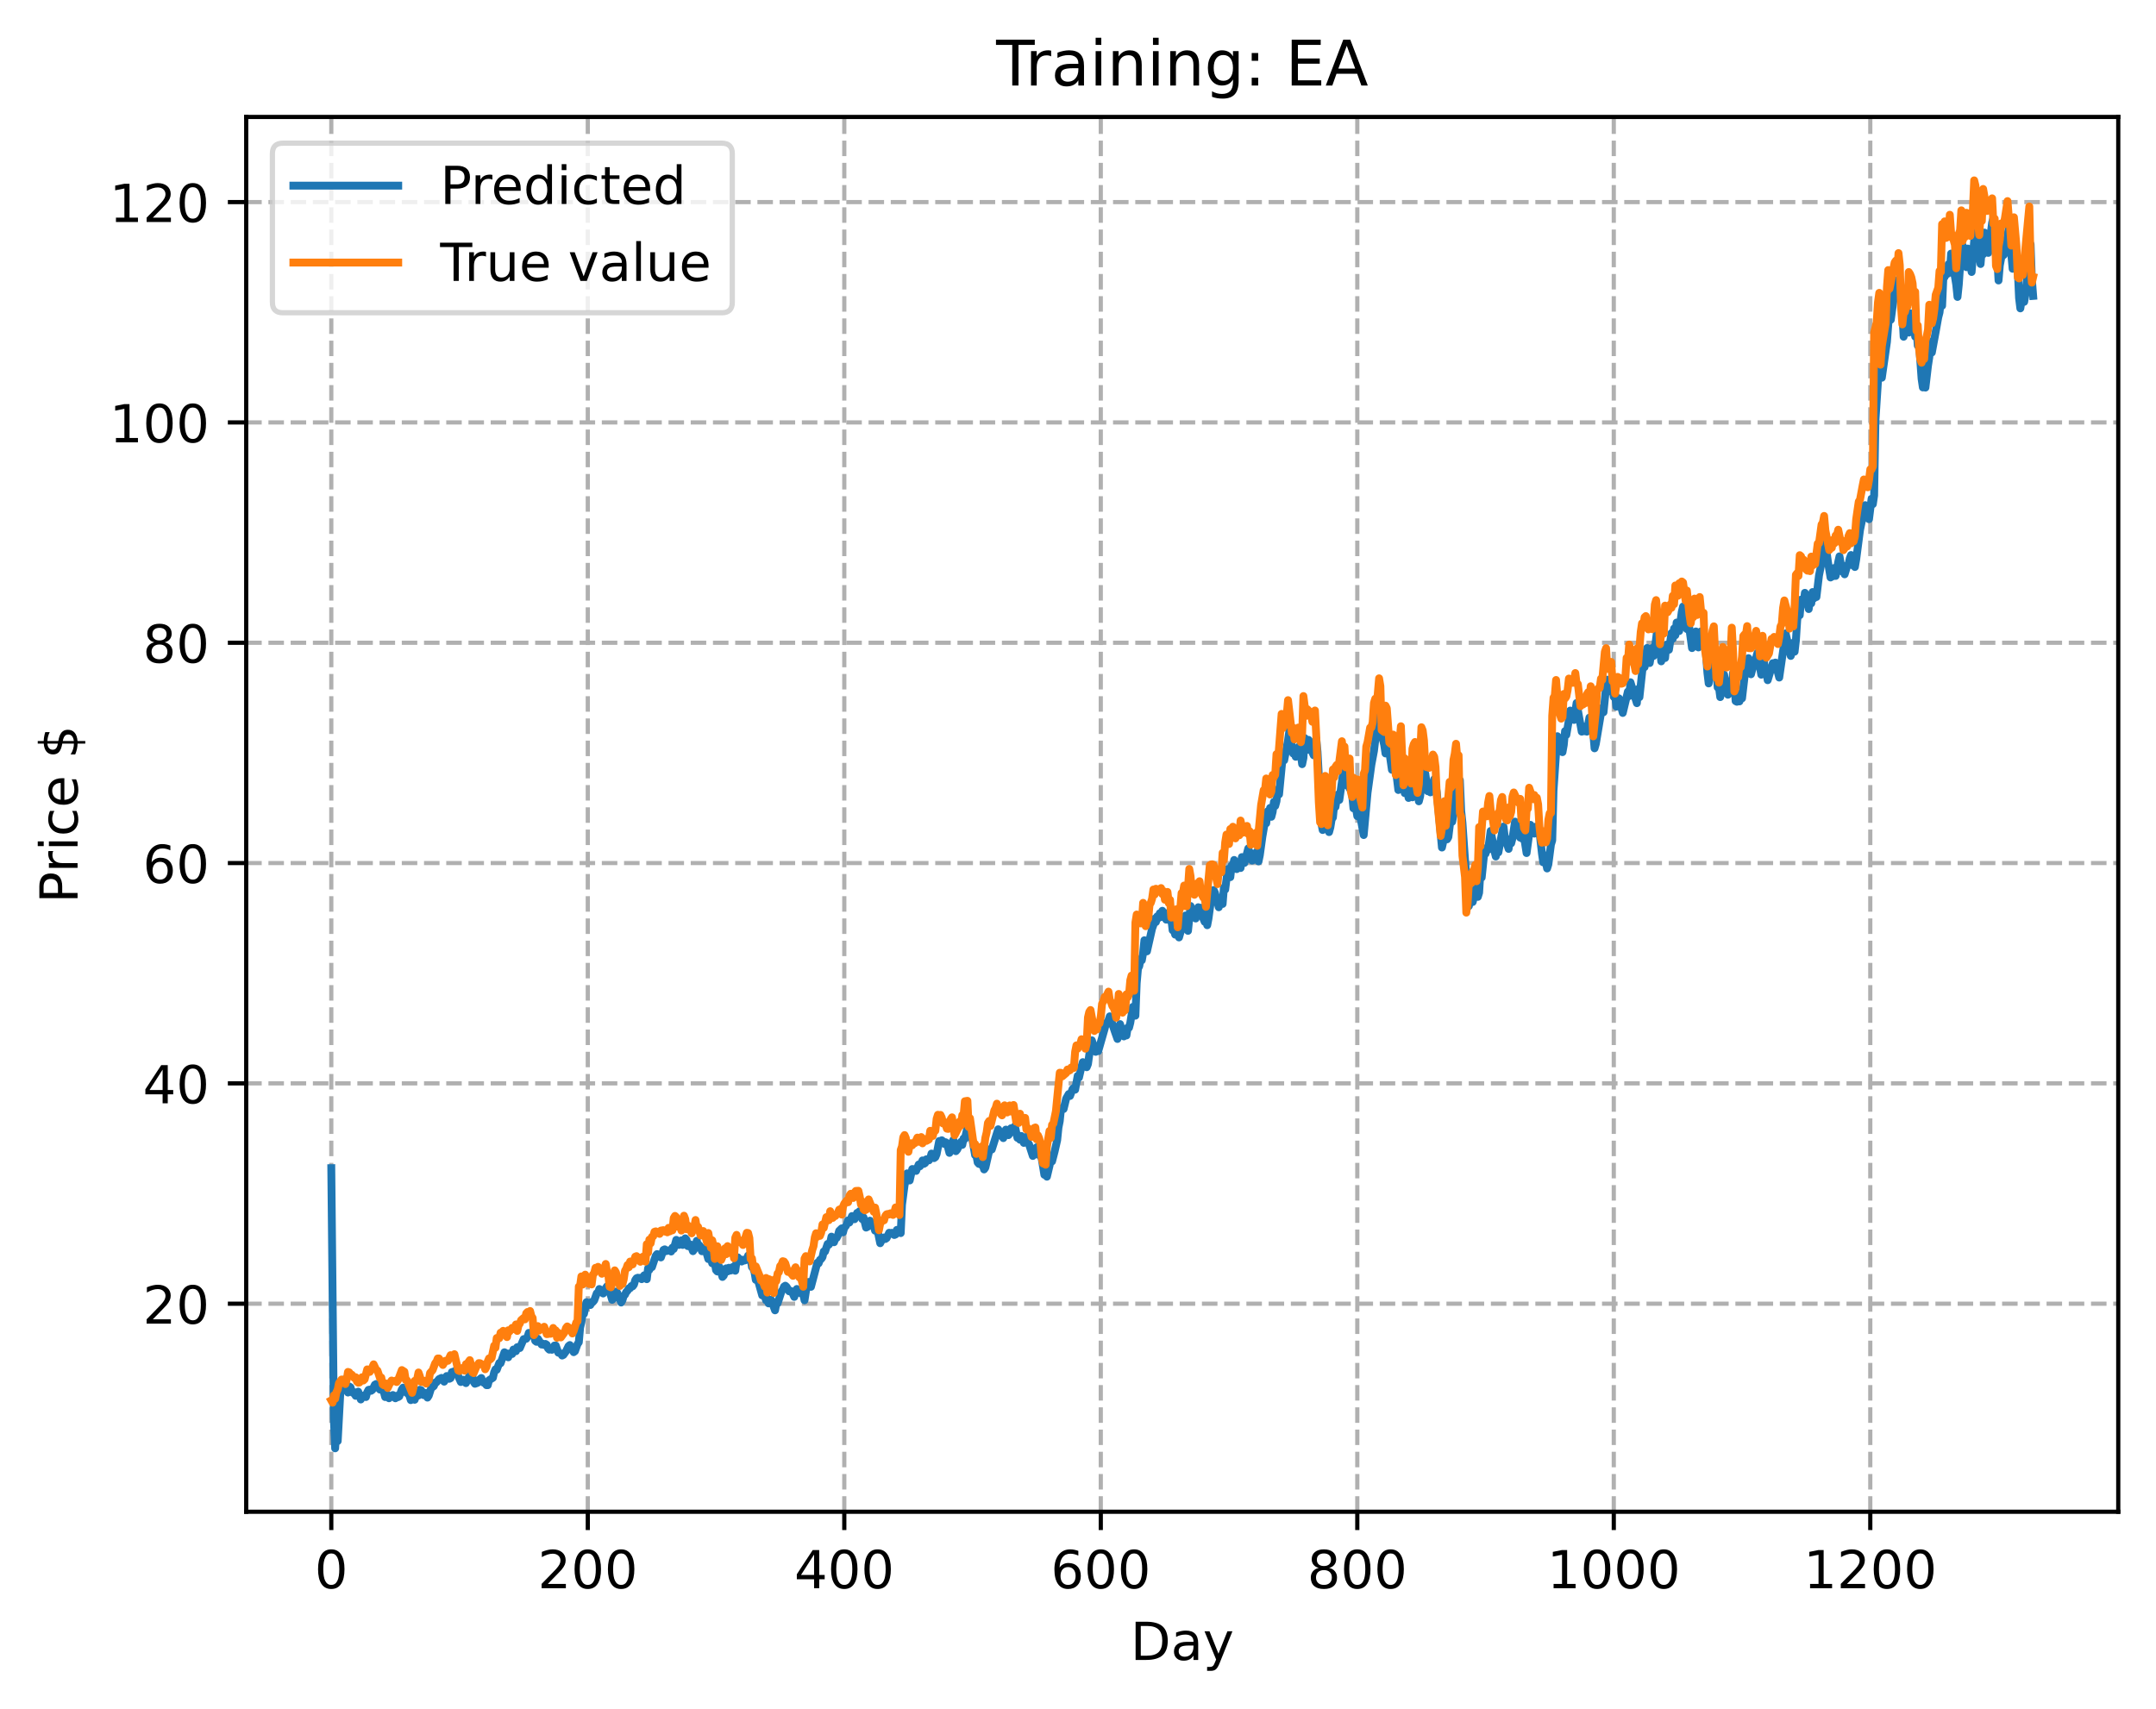 <?xml version="1.0" encoding="utf-8" standalone="no"?>
<!DOCTYPE svg PUBLIC "-//W3C//DTD SVG 1.1//EN"
  "http://www.w3.org/Graphics/SVG/1.1/DTD/svg11.dtd">
<!-- Created with matplotlib (https://matplotlib.org/) -->
<svg height="325.986pt" version="1.1" viewBox="0 0 411.286 325.986" width="411.286pt" xmlns="http://www.w3.org/2000/svg" xmlns:xlink="http://www.w3.org/1999/xlink">
 <defs>
  <style type="text/css">
*{stroke-linecap:butt;stroke-linejoin:round;}
  </style>
 </defs>
 <g id="figure_1">
  <g id="patch_1">
   <path d="M 0 325.986 
L 411.286 325.986 
L 411.286 0 
L 0 0 
z
" style="fill:#ffffff;"/>
  </g>
  <g id="axes_1">
   <g id="patch_2">
    <path d="M 46.966 288.43 
L 404.086 288.43 
L 404.086 22.318 
L 46.966 22.318 
z
" style="fill:#ffffff;"/>
   </g>
   <g id="matplotlib.axis_1">
    <g id="xtick_1">
     <g id="line2d_1">
      <path clip-path="url(#pdc7e5eff15)" d="M 63.198 288.43 
L 63.198 22.318 
" style="fill:none;stroke:#b0b0b0;stroke-dasharray:2.96,1.28;stroke-dashoffset:0;stroke-width:0.8;"/>
     </g>
     <g id="line2d_2">
      <defs>
       <path d="M 0 0 
L 0 3.5 
" id="m31aaac8338" style="stroke:#000000;stroke-width:0.8;"/>
      </defs>
      <g>
       <use style="stroke:#000000;stroke-width:0.8;" x="63.198" xlink:href="#m31aaac8338" y="288.43"/>
      </g>
     </g>
     <g id="text_1">
      <!-- 0 -->
      <defs>
       <path d="M 31.781 66.406 
Q 24.172 66.406 20.328 58.906 
Q 16.5 51.422 16.5 36.375 
Q 16.5 21.391 20.328 13.891 
Q 24.172 6.391 31.781 6.391 
Q 39.453 6.391 43.281 13.891 
Q 47.125 21.391 47.125 36.375 
Q 47.125 51.422 43.281 58.906 
Q 39.453 66.406 31.781 66.406 
z
M 31.781 74.219 
Q 44.047 74.219 50.516 64.516 
Q 56.984 54.828 56.984 36.375 
Q 56.984 17.969 50.516 8.266 
Q 44.047 -1.422 31.781 -1.422 
Q 19.531 -1.422 13.062 8.266 
Q 6.594 17.969 6.594 36.375 
Q 6.594 54.828 13.062 64.516 
Q 19.531 74.219 31.781 74.219 
z
" id="DejaVuSans-48"/>
      </defs>
      <g transform="translate(60.017 303.029)scale(0.1 -0.1)">
       <use xlink:href="#DejaVuSans-48"/>
      </g>
     </g>
    </g>
    <g id="xtick_2">
     <g id="line2d_3">
      <path clip-path="url(#pdc7e5eff15)" d="M 112.129 288.43 
L 112.129 22.318 
" style="fill:none;stroke:#b0b0b0;stroke-dasharray:2.96,1.28;stroke-dashoffset:0;stroke-width:0.8;"/>
     </g>
     <g id="line2d_4">
      <g>
       <use style="stroke:#000000;stroke-width:0.8;" x="112.129" xlink:href="#m31aaac8338" y="288.43"/>
      </g>
     </g>
     <g id="text_2">
      <!-- 200 -->
      <defs>
       <path d="M 19.188 8.297 
L 53.609 8.297 
L 53.609 0 
L 7.328 0 
L 7.328 8.297 
Q 12.938 14.109 22.625 23.891 
Q 32.328 33.688 34.812 36.531 
Q 39.547 41.844 41.422 45.531 
Q 43.312 49.219 43.312 52.781 
Q 43.312 58.594 39.234 62.25 
Q 35.156 65.922 28.609 65.922 
Q 23.969 65.922 18.812 64.312 
Q 13.672 62.703 7.812 59.422 
L 7.812 69.391 
Q 13.766 71.781 18.938 73 
Q 24.125 74.219 28.422 74.219 
Q 39.75 74.219 46.484 68.547 
Q 53.219 62.891 53.219 53.422 
Q 53.219 48.922 51.531 44.891 
Q 49.859 40.875 45.406 35.406 
Q 44.188 33.984 37.641 27.219 
Q 31.109 20.453 19.188 8.297 
z
" id="DejaVuSans-50"/>
      </defs>
      <g transform="translate(102.585 303.029)scale(0.1 -0.1)">
       <use xlink:href="#DejaVuSans-50"/>
       <use x="63.623" xlink:href="#DejaVuSans-48"/>
       <use x="127.246" xlink:href="#DejaVuSans-48"/>
      </g>
     </g>
    </g>
    <g id="xtick_3">
     <g id="line2d_5">
      <path clip-path="url(#pdc7e5eff15)" d="M 161.06 288.43 
L 161.06 22.318 
" style="fill:none;stroke:#b0b0b0;stroke-dasharray:2.96,1.28;stroke-dashoffset:0;stroke-width:0.8;"/>
     </g>
     <g id="line2d_6">
      <g>
       <use style="stroke:#000000;stroke-width:0.8;" x="161.06" xlink:href="#m31aaac8338" y="288.43"/>
      </g>
     </g>
     <g id="text_3">
      <!-- 400 -->
      <defs>
       <path d="M 37.797 64.312 
L 12.891 25.391 
L 37.797 25.391 
z
M 35.203 72.906 
L 47.609 72.906 
L 47.609 25.391 
L 58.016 25.391 
L 58.016 17.188 
L 47.609 17.188 
L 47.609 0 
L 37.797 0 
L 37.797 17.188 
L 4.891 17.188 
L 4.891 26.703 
z
" id="DejaVuSans-52"/>
      </defs>
      <g transform="translate(151.516 303.029)scale(0.1 -0.1)">
       <use xlink:href="#DejaVuSans-52"/>
       <use x="63.623" xlink:href="#DejaVuSans-48"/>
       <use x="127.246" xlink:href="#DejaVuSans-48"/>
      </g>
     </g>
    </g>
    <g id="xtick_4">
     <g id="line2d_7">
      <path clip-path="url(#pdc7e5eff15)" d="M 209.99 288.43 
L 209.99 22.318 
" style="fill:none;stroke:#b0b0b0;stroke-dasharray:2.96,1.28;stroke-dashoffset:0;stroke-width:0.8;"/>
     </g>
     <g id="line2d_8">
      <g>
       <use style="stroke:#000000;stroke-width:0.8;" x="209.99" xlink:href="#m31aaac8338" y="288.43"/>
      </g>
     </g>
     <g id="text_4">
      <!-- 600 -->
      <defs>
       <path d="M 33.016 40.375 
Q 26.375 40.375 22.484 35.828 
Q 18.609 31.297 18.609 23.391 
Q 18.609 15.531 22.484 10.953 
Q 26.375 6.391 33.016 6.391 
Q 39.656 6.391 43.531 10.953 
Q 47.406 15.531 47.406 23.391 
Q 47.406 31.297 43.531 35.828 
Q 39.656 40.375 33.016 40.375 
z
M 52.594 71.297 
L 52.594 62.312 
Q 48.875 64.062 45.094 64.984 
Q 41.312 65.922 37.594 65.922 
Q 27.828 65.922 22.672 59.328 
Q 17.531 52.734 16.797 39.406 
Q 19.672 43.656 24.016 45.922 
Q 28.375 48.188 33.594 48.188 
Q 44.578 48.188 50.953 41.516 
Q 57.328 34.859 57.328 23.391 
Q 57.328 12.156 50.688 5.359 
Q 44.047 -1.422 33.016 -1.422 
Q 20.359 -1.422 13.672 8.266 
Q 6.984 17.969 6.984 36.375 
Q 6.984 53.656 15.188 63.938 
Q 23.391 74.219 37.203 74.219 
Q 40.922 74.219 44.703 73.484 
Q 48.484 72.75 52.594 71.297 
z
" id="DejaVuSans-54"/>
      </defs>
      <g transform="translate(200.446 303.029)scale(0.1 -0.1)">
       <use xlink:href="#DejaVuSans-54"/>
       <use x="63.623" xlink:href="#DejaVuSans-48"/>
       <use x="127.246" xlink:href="#DejaVuSans-48"/>
      </g>
     </g>
    </g>
    <g id="xtick_5">
     <g id="line2d_9">
      <path clip-path="url(#pdc7e5eff15)" d="M 258.921 288.43 
L 258.921 22.318 
" style="fill:none;stroke:#b0b0b0;stroke-dasharray:2.96,1.28;stroke-dashoffset:0;stroke-width:0.8;"/>
     </g>
     <g id="line2d_10">
      <g>
       <use style="stroke:#000000;stroke-width:0.8;" x="258.921" xlink:href="#m31aaac8338" y="288.43"/>
      </g>
     </g>
     <g id="text_5">
      <!-- 800 -->
      <defs>
       <path d="M 31.781 34.625 
Q 24.75 34.625 20.719 30.859 
Q 16.703 27.094 16.703 20.516 
Q 16.703 13.922 20.719 10.156 
Q 24.75 6.391 31.781 6.391 
Q 38.812 6.391 42.859 10.172 
Q 46.922 13.969 46.922 20.516 
Q 46.922 27.094 42.891 30.859 
Q 38.875 34.625 31.781 34.625 
z
M 21.922 38.812 
Q 15.578 40.375 12.031 44.719 
Q 8.5 49.078 8.5 55.328 
Q 8.5 64.062 14.719 69.141 
Q 20.953 74.219 31.781 74.219 
Q 42.672 74.219 48.875 69.141 
Q 55.078 64.062 55.078 55.328 
Q 55.078 49.078 51.531 44.719 
Q 48 40.375 41.703 38.812 
Q 48.828 37.156 52.797 32.312 
Q 56.781 27.484 56.781 20.516 
Q 56.781 9.906 50.312 4.234 
Q 43.844 -1.422 31.781 -1.422 
Q 19.734 -1.422 13.25 4.234 
Q 6.781 9.906 6.781 20.516 
Q 6.781 27.484 10.781 32.312 
Q 14.797 37.156 21.922 38.812 
z
M 18.312 54.391 
Q 18.312 48.734 21.844 45.562 
Q 25.391 42.391 31.781 42.391 
Q 38.141 42.391 41.719 45.562 
Q 45.312 48.734 45.312 54.391 
Q 45.312 60.062 41.719 63.234 
Q 38.141 66.406 31.781 66.406 
Q 25.391 66.406 21.844 63.234 
Q 18.312 60.062 18.312 54.391 
z
" id="DejaVuSans-56"/>
      </defs>
      <g transform="translate(249.377 303.029)scale(0.1 -0.1)">
       <use xlink:href="#DejaVuSans-56"/>
       <use x="63.623" xlink:href="#DejaVuSans-48"/>
       <use x="127.246" xlink:href="#DejaVuSans-48"/>
      </g>
     </g>
    </g>
    <g id="xtick_6">
     <g id="line2d_11">
      <path clip-path="url(#pdc7e5eff15)" d="M 307.851 288.43 
L 307.851 22.318 
" style="fill:none;stroke:#b0b0b0;stroke-dasharray:2.96,1.28;stroke-dashoffset:0;stroke-width:0.8;"/>
     </g>
     <g id="line2d_12">
      <g>
       <use style="stroke:#000000;stroke-width:0.8;" x="307.851" xlink:href="#m31aaac8338" y="288.43"/>
      </g>
     </g>
     <g id="text_6">
      <!-- 1000 -->
      <defs>
       <path d="M 12.406 8.297 
L 28.516 8.297 
L 28.516 63.922 
L 10.984 60.406 
L 10.984 69.391 
L 28.422 72.906 
L 38.281 72.906 
L 38.281 8.297 
L 54.391 8.297 
L 54.391 0 
L 12.406 0 
z
" id="DejaVuSans-49"/>
      </defs>
      <g transform="translate(295.126 303.029)scale(0.1 -0.1)">
       <use xlink:href="#DejaVuSans-49"/>
       <use x="63.623" xlink:href="#DejaVuSans-48"/>
       <use x="127.246" xlink:href="#DejaVuSans-48"/>
       <use x="190.869" xlink:href="#DejaVuSans-48"/>
      </g>
     </g>
    </g>
    <g id="xtick_7">
     <g id="line2d_13">
      <path clip-path="url(#pdc7e5eff15)" d="M 356.782 288.43 
L 356.782 22.318 
" style="fill:none;stroke:#b0b0b0;stroke-dasharray:2.96,1.28;stroke-dashoffset:0;stroke-width:0.8;"/>
     </g>
     <g id="line2d_14">
      <g>
       <use style="stroke:#000000;stroke-width:0.8;" x="356.782" xlink:href="#m31aaac8338" y="288.43"/>
      </g>
     </g>
     <g id="text_7">
      <!-- 1200 -->
      <g transform="translate(344.057 303.029)scale(0.1 -0.1)">
       <use xlink:href="#DejaVuSans-49"/>
       <use x="63.623" xlink:href="#DejaVuSans-50"/>
       <use x="127.246" xlink:href="#DejaVuSans-48"/>
       <use x="190.869" xlink:href="#DejaVuSans-48"/>
      </g>
     </g>
    </g>
    <g id="text_8">
     <!-- Day -->
     <defs>
      <path d="M 19.672 64.797 
L 19.672 8.109 
L 31.594 8.109 
Q 46.688 8.109 53.688 14.938 
Q 60.688 21.781 60.688 36.531 
Q 60.688 51.172 53.688 57.984 
Q 46.688 64.797 31.594 64.797 
z
M 9.812 72.906 
L 30.078 72.906 
Q 51.266 72.906 61.172 64.094 
Q 71.094 55.281 71.094 36.531 
Q 71.094 17.672 61.125 8.828 
Q 51.172 0 30.078 0 
L 9.812 0 
z
" id="DejaVuSans-68"/>
      <path d="M 34.281 27.484 
Q 23.391 27.484 19.188 25 
Q 14.984 22.516 14.984 16.5 
Q 14.984 11.719 18.141 8.906 
Q 21.297 6.109 26.703 6.109 
Q 34.188 6.109 38.703 11.406 
Q 43.219 16.703 43.219 25.484 
L 43.219 27.484 
z
M 52.203 31.203 
L 52.203 0 
L 43.219 0 
L 43.219 8.297 
Q 40.141 3.328 35.547 0.953 
Q 30.953 -1.422 24.312 -1.422 
Q 15.922 -1.422 10.953 3.297 
Q 6 8.016 6 15.922 
Q 6 25.141 12.172 29.828 
Q 18.359 34.516 30.609 34.516 
L 43.219 34.516 
L 43.219 35.406 
Q 43.219 41.609 39.141 45 
Q 35.062 48.391 27.688 48.391 
Q 23 48.391 18.547 47.266 
Q 14.109 46.141 10.016 43.891 
L 10.016 52.203 
Q 14.938 54.109 19.578 55.047 
Q 24.219 56 28.609 56 
Q 40.484 56 46.344 49.844 
Q 52.203 43.703 52.203 31.203 
z
" id="DejaVuSans-97"/>
      <path d="M 32.172 -5.078 
Q 28.375 -14.844 24.75 -17.812 
Q 21.141 -20.797 15.094 -20.797 
L 7.906 -20.797 
L 7.906 -13.281 
L 13.188 -13.281 
Q 16.891 -13.281 18.938 -11.516 
Q 21 -9.766 23.484 -3.219 
L 25.094 0.875 
L 2.984 54.688 
L 12.5 54.688 
L 29.594 11.922 
L 46.688 54.688 
L 56.203 54.688 
z
" id="DejaVuSans-121"/>
     </defs>
     <g transform="translate(215.652 316.707)scale(0.1 -0.1)">
      <use xlink:href="#DejaVuSans-68"/>
      <use x="77.002" xlink:href="#DejaVuSans-97"/>
      <use x="138.281" xlink:href="#DejaVuSans-121"/>
     </g>
    </g>
   </g>
   <g id="matplotlib.axis_2">
    <g id="ytick_1">
     <g id="line2d_15">
      <path clip-path="url(#pdc7e5eff15)" d="M 46.966 248.744 
L 404.086 248.744 
" style="fill:none;stroke:#b0b0b0;stroke-dasharray:2.96,1.28;stroke-dashoffset:0;stroke-width:0.8;"/>
     </g>
     <g id="line2d_16">
      <defs>
       <path d="M 0 0 
L -3.5 0 
" id="me628ebb3d3" style="stroke:#000000;stroke-width:0.8;"/>
      </defs>
      <g>
       <use style="stroke:#000000;stroke-width:0.8;" x="46.966" xlink:href="#me628ebb3d3" y="248.744"/>
      </g>
     </g>
     <g id="text_9">
      <!-- 20 -->
      <g transform="translate(27.241 252.543)scale(0.1 -0.1)">
       <use xlink:href="#DejaVuSans-50"/>
       <use x="63.623" xlink:href="#DejaVuSans-48"/>
      </g>
     </g>
    </g>
    <g id="ytick_2">
     <g id="line2d_17">
      <path clip-path="url(#pdc7e5eff15)" d="M 46.966 206.706 
L 404.086 206.706 
" style="fill:none;stroke:#b0b0b0;stroke-dasharray:2.96,1.28;stroke-dashoffset:0;stroke-width:0.8;"/>
     </g>
     <g id="line2d_18">
      <g>
       <use style="stroke:#000000;stroke-width:0.8;" x="46.966" xlink:href="#me628ebb3d3" y="206.706"/>
      </g>
     </g>
     <g id="text_10">
      <!-- 40 -->
      <g transform="translate(27.241 210.505)scale(0.1 -0.1)">
       <use xlink:href="#DejaVuSans-52"/>
       <use x="63.623" xlink:href="#DejaVuSans-48"/>
      </g>
     </g>
    </g>
    <g id="ytick_3">
     <g id="line2d_19">
      <path clip-path="url(#pdc7e5eff15)" d="M 46.966 164.668 
L 404.086 164.668 
" style="fill:none;stroke:#b0b0b0;stroke-dasharray:2.96,1.28;stroke-dashoffset:0;stroke-width:0.8;"/>
     </g>
     <g id="line2d_20">
      <g>
       <use style="stroke:#000000;stroke-width:0.8;" x="46.966" xlink:href="#me628ebb3d3" y="164.668"/>
      </g>
     </g>
     <g id="text_11">
      <!-- 60 -->
      <g transform="translate(27.241 168.467)scale(0.1 -0.1)">
       <use xlink:href="#DejaVuSans-54"/>
       <use x="63.623" xlink:href="#DejaVuSans-48"/>
      </g>
     </g>
    </g>
    <g id="ytick_4">
     <g id="line2d_21">
      <path clip-path="url(#pdc7e5eff15)" d="M 46.966 122.63 
L 404.086 122.63 
" style="fill:none;stroke:#b0b0b0;stroke-dasharray:2.96,1.28;stroke-dashoffset:0;stroke-width:0.8;"/>
     </g>
     <g id="line2d_22">
      <g>
       <use style="stroke:#000000;stroke-width:0.8;" x="46.966" xlink:href="#me628ebb3d3" y="122.63"/>
      </g>
     </g>
     <g id="text_12">
      <!-- 80 -->
      <g transform="translate(27.241 126.43)scale(0.1 -0.1)">
       <use xlink:href="#DejaVuSans-56"/>
       <use x="63.623" xlink:href="#DejaVuSans-48"/>
      </g>
     </g>
    </g>
    <g id="ytick_5">
     <g id="line2d_23">
      <path clip-path="url(#pdc7e5eff15)" d="M 46.966 80.593 
L 404.086 80.593 
" style="fill:none;stroke:#b0b0b0;stroke-dasharray:2.96,1.28;stroke-dashoffset:0;stroke-width:0.8;"/>
     </g>
     <g id="line2d_24">
      <g>
       <use style="stroke:#000000;stroke-width:0.8;" x="46.966" xlink:href="#me628ebb3d3" y="80.593"/>
      </g>
     </g>
     <g id="text_13">
      <!-- 100 -->
      <g transform="translate(20.878 84.392)scale(0.1 -0.1)">
       <use xlink:href="#DejaVuSans-49"/>
       <use x="63.623" xlink:href="#DejaVuSans-48"/>
       <use x="127.246" xlink:href="#DejaVuSans-48"/>
      </g>
     </g>
    </g>
    <g id="ytick_6">
     <g id="line2d_25">
      <path clip-path="url(#pdc7e5eff15)" d="M 46.966 38.555 
L 404.086 38.555 
" style="fill:none;stroke:#b0b0b0;stroke-dasharray:2.96,1.28;stroke-dashoffset:0;stroke-width:0.8;"/>
     </g>
     <g id="line2d_26">
      <g>
       <use style="stroke:#000000;stroke-width:0.8;" x="46.966" xlink:href="#me628ebb3d3" y="38.555"/>
      </g>
     </g>
     <g id="text_14">
      <!-- 120 -->
      <g transform="translate(20.878 42.354)scale(0.1 -0.1)">
       <use xlink:href="#DejaVuSans-49"/>
       <use x="63.623" xlink:href="#DejaVuSans-50"/>
       <use x="127.246" xlink:href="#DejaVuSans-48"/>
      </g>
     </g>
    </g>
    <g id="text_15">
     <!-- Price $ -->
     <defs>
      <path d="M 19.672 64.797 
L 19.672 37.406 
L 32.078 37.406 
Q 38.969 37.406 42.719 40.969 
Q 46.484 44.531 46.484 51.125 
Q 46.484 57.672 42.719 61.234 
Q 38.969 64.797 32.078 64.797 
z
M 9.812 72.906 
L 32.078 72.906 
Q 44.344 72.906 50.609 67.359 
Q 56.891 61.812 56.891 51.125 
Q 56.891 40.328 50.609 34.812 
Q 44.344 29.297 32.078 29.297 
L 19.672 29.297 
L 19.672 0 
L 9.812 0 
z
" id="DejaVuSans-80"/>
      <path d="M 41.109 46.297 
Q 39.594 47.172 37.812 47.578 
Q 36.031 48 33.891 48 
Q 26.266 48 22.188 43.047 
Q 18.109 38.094 18.109 28.812 
L 18.109 0 
L 9.078 0 
L 9.078 54.688 
L 18.109 54.688 
L 18.109 46.188 
Q 20.953 51.172 25.484 53.578 
Q 30.031 56 36.531 56 
Q 37.453 56 38.578 55.875 
Q 39.703 55.766 41.062 55.516 
z
" id="DejaVuSans-114"/>
      <path d="M 9.422 54.688 
L 18.406 54.688 
L 18.406 0 
L 9.422 0 
z
M 9.422 75.984 
L 18.406 75.984 
L 18.406 64.594 
L 9.422 64.594 
z
" id="DejaVuSans-105"/>
      <path d="M 48.781 52.594 
L 48.781 44.188 
Q 44.969 46.297 41.141 47.344 
Q 37.312 48.391 33.406 48.391 
Q 24.656 48.391 19.812 42.844 
Q 14.984 37.312 14.984 27.297 
Q 14.984 17.281 19.812 11.734 
Q 24.656 6.203 33.406 6.203 
Q 37.312 6.203 41.141 7.25 
Q 44.969 8.297 48.781 10.406 
L 48.781 2.094 
Q 45.016 0.344 40.984 -0.531 
Q 36.969 -1.422 32.422 -1.422 
Q 20.062 -1.422 12.781 6.344 
Q 5.516 14.109 5.516 27.297 
Q 5.516 40.672 12.859 48.328 
Q 20.219 56 33.016 56 
Q 37.156 56 41.109 55.141 
Q 45.062 54.297 48.781 52.594 
z
" id="DejaVuSans-99"/>
      <path d="M 56.203 29.594 
L 56.203 25.203 
L 14.891 25.203 
Q 15.484 15.922 20.484 11.062 
Q 25.484 6.203 34.422 6.203 
Q 39.594 6.203 44.453 7.469 
Q 49.312 8.734 54.109 11.281 
L 54.109 2.781 
Q 49.266 0.734 44.188 -0.344 
Q 39.109 -1.422 33.891 -1.422 
Q 20.797 -1.422 13.156 6.188 
Q 5.516 13.812 5.516 26.812 
Q 5.516 40.234 12.766 48.109 
Q 20.016 56 32.328 56 
Q 43.359 56 49.781 48.891 
Q 56.203 41.797 56.203 29.594 
z
M 47.219 32.234 
Q 47.125 39.594 43.094 43.984 
Q 39.062 48.391 32.422 48.391 
Q 24.906 48.391 20.391 44.141 
Q 15.875 39.891 15.188 32.172 
z
" id="DejaVuSans-101"/>
      <path id="DejaVuSans-32"/>
      <path d="M 33.797 -14.703 
L 28.906 -14.703 
L 28.859 0 
Q 23.734 0.094 18.609 1.188 
Q 13.484 2.297 8.297 4.5 
L 8.297 13.281 
Q 13.281 10.156 18.375 8.562 
Q 23.484 6.984 28.906 6.938 
L 28.906 29.203 
Q 18.109 30.953 13.203 35.156 
Q 8.297 39.359 8.297 46.688 
Q 8.297 54.641 13.625 59.219 
Q 18.953 63.812 28.906 64.5 
L 28.906 75.984 
L 33.797 75.984 
L 33.797 64.656 
Q 38.328 64.453 42.578 63.688 
Q 46.828 62.938 50.875 61.625 
L 50.875 53.078 
Q 46.828 55.125 42.547 56.25 
Q 38.281 57.375 33.797 57.562 
L 33.797 36.719 
Q 44.875 35.016 50.094 30.609 
Q 55.328 26.219 55.328 18.609 
Q 55.328 10.359 49.781 5.594 
Q 44.234 0.828 33.797 0.094 
z
M 28.906 37.594 
L 28.906 57.625 
Q 23.25 56.984 20.266 54.391 
Q 17.281 51.812 17.281 47.516 
Q 17.281 43.312 20.031 40.969 
Q 22.797 38.625 28.906 37.594 
z
M 33.797 28.219 
L 33.797 7.078 
Q 39.984 7.906 43.141 10.594 
Q 46.297 13.281 46.297 17.672 
Q 46.297 21.969 43.281 24.5 
Q 40.281 27.047 33.797 28.219 
z
" id="DejaVuSans-36"/>
     </defs>
     <g transform="translate(14.798 172.342)rotate(-90)scale(0.1 -0.1)">
      <use xlink:href="#DejaVuSans-80"/>
      <use x="58.553" xlink:href="#DejaVuSans-114"/>
      <use x="99.666" xlink:href="#DejaVuSans-105"/>
      <use x="127.449" xlink:href="#DejaVuSans-99"/>
      <use x="182.43" xlink:href="#DejaVuSans-101"/>
      <use x="243.953" xlink:href="#DejaVuSans-32"/>
      <use x="275.74" xlink:href="#DejaVuSans-36"/>
     </g>
    </g>
   </g>
   <g id="line2d_27">
    <path clip-path="url(#pdc7e5eff15)" d="M 63.198 222.878 
L 63.688 270.689 
L 63.932 276.334 
L 64.177 272.782 
L 64.422 274.954 
L 64.911 265.898 
L 65.645 263.209 
L 66.379 265.687 
L 66.623 264.524 
L 66.868 264.687 
L 67.113 265.516 
L 67.357 265.778 
L 67.602 265.622 
L 67.847 266.313 
L 68.091 266.219 
L 68.336 265.517 
L 68.825 267.013 
L 69.07 266.518 
L 69.559 266.182 
L 69.804 266.551 
L 70.049 265.635 
L 70.293 265.181 
L 70.538 265.129 
L 70.783 265.359 
L 71.027 265.183 
L 71.517 264.195 
L 71.761 264.06 
L 72.006 264.654 
L 72.495 265.133 
L 72.984 265.133 
L 73.229 265.618 
L 73.474 266.552 
L 73.718 265.949 
L 73.963 266.166 
L 74.208 266.78 
L 74.942 266.16 
L 75.431 266.784 
L 75.676 266.3 
L 75.92 266.569 
L 76.165 266.424 
L 76.654 265.101 
L 76.899 264.752 
L 77.144 264.921 
L 77.633 265.799 
L 77.878 265.602 
L 78.367 267.136 
L 78.611 266.576 
L 79.101 267.068 
L 79.345 266.408 
L 79.59 266.235 
L 79.835 266.25 
L 80.079 265.155 
L 80.324 265.231 
L 80.569 265.569 
L 80.813 266.18 
L 81.058 265.789 
L 81.303 265.76 
L 81.547 266.656 
L 81.792 266.28 
L 82.281 264.736 
L 82.526 264.656 
L 82.771 264.446 
L 83.015 263.785 
L 83.26 263.741 
L 83.749 263.126 
L 84.239 262.895 
L 84.728 263.613 
L 84.972 263.199 
L 85.217 262.538 
L 85.462 262.658 
L 85.706 263.072 
L 85.951 262.947 
L 86.196 261.792 
L 86.44 261.715 
L 86.685 261.891 
L 86.93 261.465 
L 87.419 262.584 
L 87.908 263.68 
L 88.153 263.32 
L 88.398 263.238 
L 88.887 263.888 
L 89.621 262.316 
L 89.866 262.098 
L 90.11 262.599 
L 90.355 263.639 
L 90.599 264.014 
L 91.089 263.841 
L 91.333 263.654 
L 91.578 263.106 
L 91.823 262.915 
L 92.067 263.633 
L 92.312 263.848 
L 92.557 263.734 
L 92.801 264.282 
L 93.046 264.286 
L 93.291 263.343 
L 94.025 262.878 
L 94.269 261.819 
L 94.514 261.255 
L 94.759 261.349 
L 95.248 260.045 
L 95.493 260.099 
L 95.982 258.711 
L 96.227 258.004 
L 96.471 258.148 
L 96.96 258.969 
L 97.205 258.224 
L 97.694 258.335 
L 97.939 257.481 
L 98.184 257.506 
L 98.428 257.805 
L 98.673 257.028 
L 99.162 257.201 
L 99.896 255.495 
L 100.386 255.433 
L 100.63 255.076 
L 100.875 254.305 
L 101.12 254.592 
L 101.364 254.361 
L 101.609 254.45 
L 101.854 254.71 
L 102.098 255.819 
L 102.343 256.01 
L 102.587 255.404 
L 103.321 256.536 
L 103.566 256.375 
L 103.811 256.624 
L 104.055 256.417 
L 104.3 256.575 
L 104.545 257.269 
L 104.789 257.507 
L 105.034 257.415 
L 105.279 257.533 
L 105.523 257.408 
L 105.768 256.719 
L 106.013 256.708 
L 106.502 258.077 
L 106.991 258.234 
L 107.236 258.63 
L 107.481 258.506 
L 107.97 257.82 
L 108.459 256.826 
L 108.704 256.625 
L 109.438 257.986 
L 109.682 257.801 
L 110.172 256.44 
L 110.416 256.101 
L 110.661 253.311 
L 110.906 252.289 
L 111.15 250.666 
L 111.395 250.68 
L 111.884 248.442 
L 112.129 248.808 
L 112.374 248.806 
L 112.618 248.989 
L 112.863 248.404 
L 113.108 248.399 
L 113.352 248.109 
L 113.842 246.753 
L 114.086 246.65 
L 114.331 245.935 
L 115.065 246.79 
L 115.554 245.769 
L 115.799 245.422 
L 116.288 246.391 
L 116.777 248.001 
L 117.022 247.769 
L 117.511 246.42 
L 117.756 246.655 
L 118.001 247.477 
L 118.245 247.874 
L 118.49 248.514 
L 118.735 248.087 
L 118.979 247.233 
L 119.224 247.019 
L 119.469 246.489 
L 119.713 246.266 
L 119.958 245.805 
L 120.203 245.779 
L 120.447 245.362 
L 120.692 245.419 
L 120.936 245.085 
L 121.181 244.229 
L 121.426 243.881 
L 121.67 243.781 
L 121.915 243.857 
L 122.16 243.788 
L 122.404 244.058 
L 122.894 243.317 
L 123.138 243.604 
L 123.383 244.065 
L 123.628 241.976 
L 123.872 242.284 
L 124.117 241.645 
L 124.362 241.766 
L 125.096 239.579 
L 125.34 239.271 
L 125.83 239.791 
L 126.074 239.912 
L 126.563 238.479 
L 126.808 238.366 
L 127.053 238.718 
L 127.542 238.554 
L 127.787 238.574 
L 128.031 238.782 
L 128.276 238.047 
L 128.521 238.295 
L 129.01 236.559 
L 129.255 236.827 
L 129.499 237.529 
L 129.744 237.216 
L 129.989 236.65 
L 130.233 237.529 
L 130.478 237.142 
L 130.723 236.266 
L 130.967 236.538 
L 131.212 237.753 
L 131.457 237.353 
L 131.701 237.435 
L 132.191 238.718 
L 132.435 238.374 
L 132.924 236.734 
L 133.169 237.723 
L 133.414 237.59 
L 133.658 238.019 
L 133.903 238.731 
L 134.148 238.509 
L 134.392 238.077 
L 134.637 238.559 
L 135.126 240.221 
L 135.371 239.488 
L 135.616 240.069 
L 135.86 241.032 
L 136.105 240.528 
L 136.35 240.888 
L 136.594 242.326 
L 136.839 242.588 
L 137.084 241.544 
L 137.328 241.846 
L 137.818 243.636 
L 138.062 243.38 
L 138.551 241.986 
L 138.796 242.579 
L 139.041 241.883 
L 139.285 242.426 
L 139.53 242.366 
L 139.775 241.743 
L 140.019 241.885 
L 140.264 242.449 
L 140.509 240.61 
L 140.753 239.896 
L 140.998 240.536 
L 141.243 240.273 
L 141.487 240.691 
L 141.732 240.367 
L 141.977 240.513 
L 142.221 240.43 
L 142.466 240.121 
L 142.711 239.557 
L 142.955 239.583 
L 143.2 240.142 
L 143.445 241.747 
L 143.689 241.987 
L 143.934 242.722 
L 144.178 244.192 
L 144.423 244.177 
L 144.668 244.538 
L 145.402 247.156 
L 145.646 247.083 
L 145.891 247.315 
L 146.136 248.102 
L 146.38 247.68 
L 146.625 248.684 
L 146.87 248.119 
L 147.114 248.009 
L 147.848 250.006 
L 148.093 248.723 
L 148.338 248.668 
L 149.072 246.397 
L 149.316 246.09 
L 149.561 245.474 
L 149.806 245.304 
L 150.05 245.513 
L 150.539 246.377 
L 150.784 246.272 
L 151.029 246.366 
L 151.518 247.445 
L 152.007 245.932 
L 152.252 246.356 
L 152.497 246.263 
L 152.741 246.753 
L 153.231 246.937 
L 153.475 248.086 
L 153.965 244.924 
L 154.209 244.594 
L 154.699 245.523 
L 155.433 242.744 
L 155.922 240.914 
L 156.166 241.034 
L 156.411 240.376 
L 156.656 240.212 
L 156.9 239.85 
L 157.145 238.764 
L 157.39 238.78 
L 157.879 237.333 
L 158.124 237.476 
L 158.368 237.087 
L 158.613 235.943 
L 159.102 237.012 
L 159.347 236.233 
L 159.592 236.207 
L 159.836 235.729 
L 160.081 234.838 
L 160.57 234.364 
L 160.815 235.125 
L 161.06 234.214 
L 161.304 233.986 
L 161.549 233.549 
L 161.794 232.843 
L 162.038 233.25 
L 162.527 232.016 
L 163.017 232.619 
L 163.506 231.411 
L 163.751 231.426 
L 163.995 231.067 
L 164.485 232.603 
L 164.729 232.262 
L 165.219 234.216 
L 165.463 234.097 
L 165.953 232.899 
L 166.442 233.766 
L 166.687 233.98 
L 166.931 234.805 
L 167.176 234.301 
L 167.421 234.838 
L 167.91 237.2 
L 168.399 236.251 
L 168.644 236.096 
L 168.888 236.396 
L 169.133 236.227 
L 169.622 235.201 
L 169.867 235.29 
L 170.112 235.216 
L 170.601 235.633 
L 170.846 235.526 
L 171.09 234.652 
L 171.335 235.099 
L 171.58 234.794 
L 171.824 235.271 
L 172.069 229.85 
L 172.558 226.143 
L 173.048 223.867 
L 173.537 225.229 
L 174.026 223.042 
L 174.271 223.44 
L 174.515 223.029 
L 174.76 223.404 
L 175.249 222.181 
L 175.494 222.519 
L 175.983 221.4 
L 176.228 222.066 
L 176.473 221.916 
L 176.717 221.186 
L 177.207 221.394 
L 177.451 220.951 
L 177.696 220.094 
L 178.185 220.962 
L 178.43 220.78 
L 178.675 220.19 
L 179.164 217.699 
L 179.409 217.761 
L 179.653 217.558 
L 179.898 217.762 
L 180.142 218.252 
L 180.387 217.931 
L 180.632 218.102 
L 181.121 219.964 
L 181.366 219.482 
L 181.61 218.151 
L 181.855 217.505 
L 182.344 219.637 
L 182.589 219.346 
L 183.323 217.849 
L 183.568 218.441 
L 183.812 217.21 
L 184.057 217.312 
L 184.546 215.134 
L 184.791 214.597 
L 185.036 216.827 
L 185.28 216.551 
L 185.525 217.564 
L 186.014 220.392 
L 186.259 220.45 
L 186.503 221.794 
L 186.748 222.069 
L 186.993 221.586 
L 187.237 222.278 
L 187.482 222.31 
L 187.727 223.122 
L 187.971 222.779 
L 188.705 219.568 
L 188.95 219.209 
L 189.195 219.324 
L 190.418 215.459 
L 191.397 217.144 
L 191.886 215.521 
L 192.13 215.812 
L 192.375 216.579 
L 192.62 216.242 
L 192.864 215.264 
L 193.109 215.936 
L 193.354 215.578 
L 193.598 214.854 
L 194.088 217.102 
L 194.332 216.785 
L 194.577 217.455 
L 194.822 216.73 
L 195.066 217.225 
L 195.311 218.058 
L 195.556 217.67 
L 195.8 216.896 
L 196.045 218.026 
L 196.29 218.294 
L 197.024 220.551 
L 197.268 220.256 
L 197.513 219.132 
L 197.758 218.89 
L 198.002 220.306 
L 198.247 220.042 
L 198.491 220.308 
L 198.736 221.141 
L 199.225 224.15 
L 199.47 223.871 
L 199.715 224.504 
L 200.204 222.442 
L 200.449 221.26 
L 200.693 221.588 
L 201.183 219.689 
L 201.672 217.537 
L 201.917 215.125 
L 202.161 213.901 
L 202.406 211.49 
L 202.651 211.354 
L 202.895 211.597 
L 203.385 209.602 
L 203.874 208.739 
L 204.118 209.105 
L 204.608 207.766 
L 204.852 207.573 
L 205.097 207.906 
L 205.586 205.257 
L 205.831 205.592 
L 206.32 203.468 
L 206.565 202.653 
L 206.81 203.326 
L 207.054 202.723 
L 207.299 203.62 
L 207.544 203.015 
L 208.033 199.544 
L 208.278 198.484 
L 209.012 200.685 
L 209.256 199.834 
L 209.501 200.558 
L 210.724 196.281 
L 210.969 195.19 
L 211.213 195.38 
L 211.703 193.906 
L 212.681 196.843 
L 213.171 198.229 
L 213.415 197.18 
L 213.66 195.385 
L 214.394 197.743 
L 214.639 197.085 
L 214.883 197.56 
L 215.128 196.063 
L 215.373 196.085 
L 215.617 195.145 
L 216.106 192.102 
L 216.351 192.619 
L 216.596 193.786 
L 216.84 187.567 
L 217.085 184.803 
L 217.33 184.334 
L 217.574 182.952 
L 217.819 183.223 
L 218.064 181.867 
L 218.308 179.393 
L 218.798 181.51 
L 219.776 177.172 
L 220.021 176.501 
L 220.266 175.276 
L 220.51 175.919 
L 220.755 174.837 
L 221 175.168 
L 221.244 174.239 
L 221.489 174.976 
L 221.734 173.773 
L 221.978 174.791 
L 222.223 174.269 
L 222.467 175.464 
L 222.712 175.011 
L 222.957 174.083 
L 223.201 175.651 
L 223.446 175.312 
L 223.691 177.486 
L 223.935 177.492 
L 224.18 178.325 
L 224.425 177.699 
L 224.669 176.694 
L 224.914 178.857 
L 225.403 177.142 
L 225.648 175.649 
L 225.893 176.037 
L 226.137 174.674 
L 226.627 177.602 
L 227.116 172.858 
L 227.361 173.567 
L 227.605 174.963 
L 227.85 173.871 
L 228.094 175.244 
L 228.584 173.093 
L 228.828 174.255 
L 229.073 173.192 
L 229.562 175.28 
L 229.807 175.877 
L 230.052 175.173 
L 230.296 176.526 
L 230.541 175.233 
L 231.03 171.627 
L 231.52 169.812 
L 231.764 170.333 
L 232.498 173.101 
L 232.743 171.508 
L 233.232 172.47 
L 233.477 169.333 
L 233.722 169.724 
L 234.211 165.782 
L 234.455 166.335 
L 234.7 167.357 
L 234.945 165.135 
L 235.189 165.396 
L 235.434 164.075 
L 235.923 165.819 
L 236.168 164.592 
L 236.657 165.615 
L 236.902 163.526 
L 237.391 164.641 
L 238.125 161.871 
L 238.37 163.234 
L 238.615 162.727 
L 238.859 164.199 
L 239.104 164.069 
L 239.349 162.999 
L 239.838 162.415 
L 240.082 164.35 
L 240.327 163.17 
L 240.816 159.628 
L 241.306 156.773 
L 241.55 157.082 
L 241.795 154.815 
L 242.04 155.167 
L 242.284 154.145 
L 242.529 155.842 
L 242.774 154.909 
L 243.018 152.983 
L 243.263 153.769 
L 243.508 152.864 
L 243.752 150.59 
L 243.997 151.563 
L 244.731 143.926 
L 244.976 145.059 
L 245.709 141.261 
L 245.954 139.486 
L 246.688 143.778 
L 246.933 142.717 
L 247.177 144.39 
L 247.667 142.674 
L 247.911 142.314 
L 248.401 145.798 
L 248.645 144.632 
L 248.89 140.81 
L 249.379 143.063 
L 249.624 141.161 
L 250.113 143.041 
L 250.603 144.101 
L 251.092 140.959 
L 251.337 143.487 
L 252.07 157.079 
L 252.315 158.364 
L 252.804 154.535 
L 253.049 153.291 
L 253.294 155.3 
L 253.538 158.76 
L 253.783 157.856 
L 254.028 156.339 
L 254.272 155.974 
L 254.517 153.496 
L 254.762 153.966 
L 255.006 152.397 
L 255.251 151.574 
L 255.496 152.628 
L 256.23 147.451 
L 256.474 148.953 
L 256.719 147.564 
L 256.964 149.865 
L 257.208 148.916 
L 257.453 150.439 
L 257.697 149.112 
L 258.187 154.226 
L 258.431 152.714 
L 258.921 155.72 
L 259.165 154.022 
L 260.144 159.322 
L 260.878 151.241 
L 261.612 145.891 
L 262.101 143.283 
L 262.591 139.215 
L 262.835 140.324 
L 263.325 136.206 
L 263.569 137.053 
L 263.814 141.095 
L 264.058 142.132 
L 264.303 143.755 
L 264.548 141.242 
L 264.792 141.779 
L 265.526 146.874 
L 266.016 144.619 
L 266.75 150.727 
L 266.994 150.19 
L 267.484 145.633 
L 267.973 151.328 
L 268.218 149.596 
L 268.462 150.627 
L 268.707 152.245 
L 269.196 149.986 
L 269.441 152.122 
L 269.93 147.544 
L 270.175 146.746 
L 270.664 152.888 
L 270.909 151.937 
L 271.153 149.77 
L 271.398 146.346 
L 271.887 147.574 
L 272.377 150.963 
L 272.621 149.885 
L 272.866 151.175 
L 273.355 149.787 
L 273.6 148.656 
L 273.845 149.669 
L 274.089 151.185 
L 274.579 156.414 
L 275.068 161.706 
L 275.557 159.535 
L 275.802 158.128 
L 276.046 160.142 
L 276.291 159.733 
L 276.78 155.78 
L 277.025 156.792 
L 277.27 155.424 
L 277.514 152.354 
L 278.004 148.96 
L 278.248 150.161 
L 278.493 148.861 
L 278.738 154.679 
L 278.982 156.988 
L 279.472 164.077 
L 279.716 167.055 
L 279.961 171.524 
L 280.206 172.882 
L 280.695 170.276 
L 280.94 172.097 
L 281.673 169.032 
L 281.918 171.119 
L 282.163 170.324 
L 282.407 166.333 
L 282.652 167.432 
L 283.141 162.724 
L 283.386 162.89 
L 283.631 161.727 
L 283.875 162.139 
L 284.365 158.538 
L 285.099 162.412 
L 285.343 163.417 
L 285.588 161.947 
L 285.833 162.64 
L 286.567 158.721 
L 286.811 157.699 
L 287.056 159.681 
L 287.79 161.967 
L 288.034 160.135 
L 288.279 160.895 
L 288.524 159.941 
L 289.013 156.762 
L 289.992 159.821 
L 290.236 158.31 
L 290.481 160.074 
L 290.726 159.66 
L 291.215 162.761 
L 291.949 157.373 
L 292.438 158.769 
L 292.683 159.047 
L 292.928 157.734 
L 293.172 158.458 
L 293.417 157.635 
L 293.661 158.577 
L 294.151 162.87 
L 294.395 164.533 
L 294.64 163.181 
L 295.129 165.698 
L 295.374 164.904 
L 295.863 161.134 
L 296.108 160.343 
L 296.353 150.828 
L 296.842 143.688 
L 297.087 140.465 
L 297.821 142.974 
L 298.065 143.508 
L 298.31 142.131 
L 298.555 139.487 
L 298.799 140.217 
L 299.289 137.362 
L 299.533 135.573 
L 300.022 136.823 
L 300.267 137.359 
L 300.756 134.125 
L 301.735 139.595 
L 301.98 138.668 
L 302.224 139.522 
L 302.469 138.595 
L 302.714 139.593 
L 303.203 136.909 
L 303.448 138.528 
L 303.692 136.842 
L 304.182 142.776 
L 304.426 141.934 
L 305.405 136.093 
L 305.649 135.035 
L 305.894 135.893 
L 306.383 131.052 
L 306.628 129.681 
L 306.873 131.567 
L 307.117 130.77 
L 307.362 131.979 
L 307.607 130.637 
L 307.851 132.976 
L 308.096 132.391 
L 308.341 134.824 
L 308.83 133.235 
L 309.564 136.026 
L 310.543 131.943 
L 310.787 132.805 
L 311.032 130.168 
L 312.255 134.162 
L 312.5 131.462 
L 312.744 133.024 
L 313.478 126.243 
L 313.723 127.288 
L 314.212 123.628 
L 314.702 126.505 
L 315.191 123.626 
L 315.436 125.157 
L 315.68 123.764 
L 316.17 119.942 
L 316.659 123.263 
L 316.904 126.183 
L 317.393 124.387 
L 317.637 125.549 
L 317.882 122.987 
L 318.371 123.977 
L 318.861 120.789 
L 319.105 121.875 
L 319.35 119.916 
L 319.595 121.205 
L 319.839 118.778 
L 320.084 119.39 
L 320.329 120.404 
L 320.818 116.747 
L 321.063 115.72 
L 321.797 120.021 
L 322.041 118.269 
L 322.775 123.652 
L 323.02 121.905 
L 323.265 122.912 
L 323.509 120.48 
L 323.998 123.526 
L 324.488 120.468 
L 324.977 123.116 
L 325.222 121.703 
L 325.711 128.374 
L 325.956 130.398 
L 326.445 126.545 
L 326.69 127.763 
L 327.179 124.77 
L 327.668 131.156 
L 327.913 131.12 
L 328.158 133.004 
L 328.892 128.697 
L 329.625 132.551 
L 329.87 130.5 
L 330.115 130.975 
L 330.359 131.808 
L 330.604 128.362 
L 330.849 130.2 
L 331.093 133.764 
L 331.338 133.894 
L 331.583 132.326 
L 331.827 133.827 
L 332.072 132.579 
L 332.317 133.247 
L 333.051 126.918 
L 333.295 127.588 
L 333.54 125.573 
L 333.785 127.631 
L 334.029 128.647 
L 334.519 126.806 
L 334.763 126.324 
L 335.252 124.564 
L 335.986 128.729 
L 336.231 127.803 
L 336.476 125.954 
L 336.72 128.36 
L 336.965 128.13 
L 337.21 129.779 
L 338.188 126.53 
L 338.433 127.692 
L 338.678 126.412 
L 339.412 129.276 
L 340.635 120.841 
L 341.613 125.149 
L 341.858 124.253 
L 342.103 122.624 
L 342.347 124.34 
L 342.592 122.191 
L 342.837 118.384 
L 343.081 116.399 
L 343.326 117.39 
L 343.571 114.41 
L 343.815 114.664 
L 344.06 115.196 
L 344.305 113.106 
L 344.549 113.937 
L 345.039 116.206 
L 345.283 114.205 
L 345.528 115.116 
L 345.773 112.958 
L 346.017 114.174 
L 346.262 112.967 
L 346.507 113.911 
L 346.996 109.811 
L 348.219 103.69 
L 348.708 107.236 
L 349.198 110.18 
L 349.442 108.954 
L 349.687 109.946 
L 349.932 108.37 
L 350.176 109.883 
L 350.666 107.218 
L 350.91 106.145 
L 351.4 109.036 
L 351.644 107.949 
L 351.889 109.577 
L 352.378 107.952 
L 352.623 107.734 
L 352.868 106.533 
L 353.112 105.894 
L 353.357 107.832 
L 353.601 106.867 
L 353.846 108.182 
L 354.091 106.757 
L 354.825 101.119 
L 355.803 96.382 
L 356.537 99.058 
L 357.027 95.155 
L 357.271 96.19 
L 357.516 94.537 
L 357.761 80.324 
L 358.495 68.897 
L 358.739 65.678 
L 358.984 72.072 
L 359.962 65.227 
L 360.452 58.755 
L 360.696 61.017 
L 361.43 55.664 
L 361.92 53.432 
L 362.164 55.926 
L 362.409 53.418 
L 362.654 55.399 
L 363.143 64.247 
L 363.388 62.633 
L 363.632 61.809 
L 363.877 61.673 
L 364.122 63.461 
L 364.366 59.759 
L 364.856 60.952 
L 365.1 62.205 
L 365.345 64.231 
L 365.589 61.919 
L 365.834 65.936 
L 366.079 65.466 
L 366.568 72.266 
L 366.813 73.923 
L 367.057 71.873 
L 367.302 73.951 
L 367.791 69.77 
L 368.036 68.176 
L 368.281 65.168 
L 368.525 67.263 
L 369.259 63.294 
L 369.749 60.546 
L 369.993 59.609 
L 370.238 57.332 
L 370.483 58.345 
L 370.727 52.802 
L 370.972 52.848 
L 371.216 51.262 
L 371.461 52.279 
L 371.706 50.404 
L 371.95 52.037 
L 372.195 48.384 
L 372.684 51.771 
L 372.929 52.786 
L 373.174 54.291 
L 373.418 56.654 
L 373.663 54.321 
L 373.908 50.808 
L 374.152 49.276 
L 374.397 46.842 
L 374.642 50.41 
L 374.886 49.653 
L 375.131 50.978 
L 375.376 47.422 
L 376.11 51.894 
L 376.844 43.053 
L 377.088 44.09 
L 377.822 50.372 
L 378.067 47.413 
L 378.311 48.516 
L 378.556 44.375 
L 378.801 45.374 
L 379.29 48.25 
L 380.024 42.498 
L 380.269 41.583 
L 380.513 45.318 
L 380.758 44.681 
L 381.247 53.515 
L 381.492 50.633 
L 381.737 49.321 
L 381.981 47.311 
L 382.226 48.67 
L 382.715 46.521 
L 383.204 43.502 
L 383.938 51.279 
L 384.428 46.487 
L 384.917 51.464 
L 385.162 56.863 
L 385.406 58.838 
L 385.896 55.761 
L 386.14 57.593 
L 386.385 56.13 
L 386.874 51.039 
L 387.119 49.359 
L 387.364 46.599 
L 387.608 53.369 
L 387.853 56.461 
L 387.853 56.461 
" style="fill:none;stroke:#1f77b4;stroke-linecap:square;stroke-width:1.5;"/>
   </g>
   <g id="line2d_28">
    <path clip-path="url(#pdc7e5eff15)" d="M 63.198 267.177 
L 63.443 267.619 
L 63.688 266.231 
L 63.932 266.883 
L 64.177 265.622 
L 64.422 265.138 
L 64.666 263.898 
L 65.156 263.205 
L 65.4 263.289 
L 65.89 264.066 
L 66.134 263.268 
L 66.379 261.754 
L 66.623 261.838 
L 66.868 262.28 
L 67.113 262.28 
L 67.602 262.931 
L 67.847 262.763 
L 68.091 263.604 
L 68.336 263.814 
L 68.581 263.772 
L 68.825 263.457 
L 69.07 262.763 
L 69.315 263.394 
L 69.559 263.163 
L 70.049 261.271 
L 70.293 261.691 
L 70.538 261.754 
L 71.027 260.851 
L 71.272 260.304 
L 71.761 261.355 
L 72.006 261.502 
L 72.495 262.952 
L 72.74 262.826 
L 72.984 264.13 
L 73.229 264.298 
L 73.474 263.919 
L 73.718 264.109 
L 73.963 264.823 
L 74.452 263.772 
L 74.697 263.394 
L 74.942 263.562 
L 75.431 263.436 
L 75.676 263.688 
L 75.92 263.352 
L 76.654 261.397 
L 77.144 261.712 
L 77.388 263.289 
L 77.633 263.352 
L 78.611 265.748 
L 78.856 264.823 
L 79.101 263.457 
L 79.345 263.478 
L 79.59 263.037 
L 79.835 261.86 
L 80.079 262.532 
L 80.324 263.646 
L 80.569 263.688 
L 80.813 263.415 
L 81.058 263.499 
L 81.303 263.982 
L 81.547 263.352 
L 81.792 263.352 
L 82.037 261.965 
L 82.526 261.418 
L 83.015 260.094 
L 83.26 259.821 
L 83.505 259.19 
L 83.749 259.19 
L 84.483 260.43 
L 84.972 259.632 
L 85.462 259.632 
L 85.951 258.56 
L 86.196 258.728 
L 86.44 258.623 
L 86.685 258.37 
L 87.419 261.481 
L 87.664 261.586 
L 87.908 261.124 
L 88.153 261.019 
L 88.642 261.523 
L 88.887 260.262 
L 89.132 260.199 
L 89.621 259.505 
L 89.866 260.409 
L 90.11 261.838 
L 90.355 261.986 
L 90.844 260.851 
L 91.333 260.073 
L 91.578 260.094 
L 92.067 260.388 
L 92.312 260.451 
L 92.557 261.25 
L 92.801 260.809 
L 93.046 259.737 
L 93.291 259.169 
L 93.535 259.358 
L 93.78 259.085 
L 94.269 256.752 
L 94.514 257.151 
L 94.759 255.281 
L 95.248 255.323 
L 95.493 254.272 
L 95.737 254.188 
L 95.982 253.914 
L 96.227 254.692 
L 96.471 254.734 
L 96.716 255.112 
L 96.96 253.809 
L 97.205 254.04 
L 97.694 253.347 
L 97.939 253.578 
L 98.184 253.599 
L 98.428 252.695 
L 98.673 253.935 
L 98.918 252.863 
L 99.162 252.527 
L 99.407 251.876 
L 99.896 251.455 
L 100.141 251.728 
L 100.386 250.572 
L 100.63 250.32 
L 100.875 250.972 
L 101.12 250.131 
L 101.364 251.098 
L 101.609 251.455 
L 101.854 254.734 
L 102.098 254.335 
L 102.587 253.011 
L 102.832 253.872 
L 103.077 253.431 
L 103.321 253.389 
L 103.566 253.578 
L 103.811 253.137 
L 104.3 254.545 
L 104.545 254.524 
L 104.789 254.314 
L 105.034 254.482 
L 105.279 254.104 
L 105.523 253.368 
L 105.768 253.725 
L 106.013 253.83 
L 106.257 255.239 
L 106.502 254.272 
L 106.747 255.028 
L 106.991 255.175 
L 107.725 254.167 
L 107.97 253.368 
L 108.215 253.074 
L 108.704 253.431 
L 108.948 253.767 
L 109.193 254.419 
L 109.438 253.914 
L 109.927 252.338 
L 110.172 252.086 
L 110.416 245.465 
L 110.661 245.297 
L 110.906 243.531 
L 111.15 245.086 
L 111.395 243.678 
L 111.64 243.195 
L 111.884 244.498 
L 112.129 244.099 
L 112.374 244.981 
L 112.618 244.603 
L 112.863 245.065 
L 113.108 243.174 
L 113.352 242.921 
L 113.597 241.892 
L 113.842 242.102 
L 114.086 241.702 
L 114.331 242.459 
L 114.575 242.459 
L 114.82 243.027 
L 115.065 242.69 
L 115.554 241.156 
L 115.799 242.711 
L 116.043 243.279 
L 116.288 245.507 
L 116.533 245.612 
L 116.777 244.939 
L 117.267 242.375 
L 117.511 242.774 
L 117.756 244.225 
L 118.001 244.582 
L 118.245 245.36 
L 118.49 245.002 
L 118.735 244.981 
L 118.979 244.099 
L 119.224 242.459 
L 119.469 242.06 
L 119.713 241.345 
L 119.958 241.786 
L 120.203 240.693 
L 120.447 241.303 
L 120.692 241.24 
L 121.181 239.769 
L 121.426 239.664 
L 121.67 239.937 
L 121.915 239.937 
L 122.16 240.736 
L 122.404 240 
L 122.649 239.769 
L 123.138 240.715 
L 123.383 237.372 
L 123.628 238.991 
L 123.872 236.511 
L 124.117 237.225 
L 124.362 235.985 
L 124.606 235.88 
L 124.851 235.018 
L 125.096 234.934 
L 125.585 235.208 
L 125.83 235.418 
L 126.074 234.787 
L 126.563 234.703 
L 126.808 234.976 
L 127.053 234.745 
L 127.297 235.123 
L 127.542 234.262 
L 127.787 234.934 
L 128.031 234.556 
L 128.276 234.745 
L 128.521 232.391 
L 128.765 231.992 
L 129.01 232.223 
L 129.255 234.052 
L 129.499 233.757 
L 129.744 232.832 
L 129.989 234.787 
L 130.478 231.95 
L 130.723 232.601 
L 130.967 234.535 
L 131.212 233.799 
L 131.701 234.64 
L 131.946 235.313 
L 132.435 234.115 
L 132.68 232.769 
L 132.924 234.325 
L 133.169 234.073 
L 133.658 235.733 
L 133.903 234.976 
L 134.148 234.871 
L 134.392 235.817 
L 134.637 236.237 
L 134.882 237.078 
L 135.126 235.25 
L 135.616 238.066 
L 135.86 236.637 
L 136.105 237.709 
L 136.35 240.189 
L 136.594 240.021 
L 136.839 237.772 
L 137.084 238.823 
L 137.328 239.096 
L 137.573 240.399 
L 138.062 239.222 
L 138.307 238.171 
L 138.551 239.285 
L 138.796 237.751 
L 139.041 239.054 
L 139.285 238.781 
L 139.53 238.76 
L 139.775 238.592 
L 140.019 240.063 
L 140.264 236.132 
L 140.509 235.607 
L 140.753 236.91 
L 140.998 236.7 
L 141.243 237.057 
L 141.487 236.679 
L 141.732 237.541 
L 142.466 235.208 
L 142.711 235.25 
L 142.955 236.216 
L 143.2 240.21 
L 143.445 240.084 
L 143.689 241.765 
L 143.934 242.438 
L 144.178 241.618 
L 144.912 243.447 
L 145.157 244.309 
L 145.402 244.183 
L 145.891 245.507 
L 146.136 243.825 
L 146.38 246.621 
L 146.625 244.035 
L 146.87 244.141 
L 147.114 244.414 
L 147.359 246.474 
L 147.604 246.705 
L 147.848 244.078 
L 148.093 244.414 
L 148.338 242.964 
L 148.582 242.732 
L 148.827 241.555 
L 149.072 241.303 
L 149.316 240.63 
L 149.561 240.693 
L 149.806 241.03 
L 150.295 242.669 
L 150.539 242.564 
L 151.029 243.111 
L 151.273 243.426 
L 151.518 242.228 
L 151.763 241.786 
L 152.007 242.964 
L 152.252 242.417 
L 152.497 243.741 
L 152.741 243.573 
L 153.231 245.507 
L 153.475 240.126 
L 153.72 239.664 
L 153.965 239.979 
L 154.209 240.609 
L 154.454 240.672 
L 154.943 238.508 
L 155.188 237.772 
L 155.433 236.069 
L 155.677 235.292 
L 155.922 235.964 
L 156.166 235.754 
L 156.411 235.796 
L 156.656 235.166 
L 156.9 233.61 
L 157.145 234.283 
L 157.634 232.223 
L 157.879 232.853 
L 158.124 232.811 
L 158.368 231.088 
L 158.613 232.118 
L 158.858 232.37 
L 159.102 231.929 
L 159.347 232.013 
L 159.836 231.361 
L 160.081 230.794 
L 160.326 230.688 
L 160.57 231.739 
L 160.815 230.226 
L 161.06 229.638 
L 161.549 229.028 
L 161.794 229.385 
L 162.038 228.145 
L 162.283 227.767 
L 162.527 228.334 
L 162.772 228.566 
L 163.017 227.515 
L 163.261 227.22 
L 163.751 227.199 
L 163.995 228.25 
L 164.24 229.827 
L 164.485 229.217 
L 164.729 230.731 
L 164.974 230.92 
L 165.219 230.815 
L 165.708 228.839 
L 166.442 230.667 
L 166.687 231.214 
L 166.931 230.394 
L 167.176 231.592 
L 167.665 234.724 
L 167.91 233.442 
L 168.399 232.79 
L 168.644 232.832 
L 168.888 231.971 
L 169.133 231.676 
L 169.378 231.613 
L 169.622 231.718 
L 169.867 231.487 
L 170.112 231.55 
L 170.356 231.802 
L 170.601 231.298 
L 170.846 230.373 
L 171.09 230.878 
L 171.335 230.331 
L 171.58 231.824 
L 171.824 219.422 
L 172.069 218.729 
L 172.314 216.963 
L 172.558 216.564 
L 172.803 217.131 
L 173.048 219.044 
L 173.292 219.759 
L 173.537 218.392 
L 173.782 218.119 
L 174.026 218.519 
L 174.271 218.056 
L 174.515 218.119 
L 175.005 217.047 
L 175.249 217.846 
L 175.494 217.72 
L 175.739 216.942 
L 175.983 218.14 
L 176.473 217.32 
L 176.717 217.678 
L 177.207 217.405 
L 177.451 215.744 
L 177.941 216.732 
L 178.185 215.786 
L 178.43 215.744 
L 178.675 213.453 
L 178.919 212.696 
L 179.164 212.864 
L 179.409 212.717 
L 179.653 213.222 
L 179.898 214.357 
L 180.142 214.042 
L 180.387 214.546 
L 180.632 215.345 
L 180.876 215.387 
L 181.366 213.516 
L 181.61 213.18 
L 182.1 216.606 
L 182.834 215.177 
L 183.078 213.957 
L 183.323 214.735 
L 183.568 212.759 
L 183.812 212.885 
L 184.057 210.111 
L 184.546 210.027 
L 184.791 215.029 
L 185.036 213.348 
L 185.77 218.603 
L 186.014 218.266 
L 186.259 220.158 
L 186.503 219.927 
L 186.748 218.939 
L 186.993 219.044 
L 187.237 218.75 
L 187.482 220.768 
L 187.971 217.068 
L 188.216 216.059 
L 188.461 214.252 
L 188.705 213.873 
L 188.95 214.819 
L 189.684 211.856 
L 189.929 211.414 
L 190.173 210.573 
L 190.418 211.708 
L 190.663 211.835 
L 190.907 212.549 
L 191.152 212.801 
L 191.397 211.246 
L 191.641 210.889 
L 191.886 211.141 
L 192.13 212.255 
L 192.62 210.91 
L 192.864 212.066 
L 193.354 210.826 
L 193.843 213.999 
L 194.088 212.97 
L 194.332 214.252 
L 194.577 212.486 
L 194.822 213.621 
L 195.066 213.831 
L 195.311 213.705 
L 195.556 213.285 
L 195.8 215.492 
L 196.045 215.198 
L 196.534 215.933 
L 196.779 216.921 
L 197.268 215.219 
L 197.513 215.113 
L 197.758 217.384 
L 198.002 216.627 
L 198.247 217.194 
L 198.491 218.203 
L 198.736 220.936 
L 198.981 221.987 
L 199.225 220.62 
L 199.47 222.218 
L 199.715 218.75 
L 200.204 215.765 
L 200.449 217.11 
L 200.693 214.609 
L 200.938 214.378 
L 201.427 212.003 
L 201.917 207.021 
L 202.161 204.667 
L 202.406 204.688 
L 202.651 205.361 
L 203.385 204.73 
L 203.629 204.058 
L 203.874 204.31 
L 204.118 204.184 
L 204.363 203.658 
L 204.608 203.616 
L 204.852 203.763 
L 205.097 200.674 
L 205.342 199.454 
L 205.586 200.085 
L 205.831 199.37 
L 206.076 199.139 
L 206.32 198.277 
L 206.565 198.971 
L 206.81 198.446 
L 207.054 200.085 
L 207.299 199.076 
L 207.544 194.116 
L 207.788 193.065 
L 208.033 192.707 
L 208.767 196.701 
L 209.012 195.944 
L 209.256 196.407 
L 209.501 195.251 
L 209.746 195.251 
L 209.99 193.968 
L 210.235 191.488 
L 210.479 191.047 
L 210.724 190.206 
L 210.969 190.227 
L 211.458 189.197 
L 211.703 190.753 
L 211.947 191.194 
L 212.192 191.951 
L 212.437 192.266 
L 212.681 192.897 
L 212.926 194.179 
L 213.171 192.392 
L 213.415 189.639 
L 214.149 193.212 
L 214.394 192.203 
L 214.639 192.749 
L 214.883 189.702 
L 215.128 190.29 
L 215.373 189.744 
L 215.617 187.032 
L 215.862 186.128 
L 216.106 186.78 
L 216.351 189.029 
L 216.596 175.997 
L 216.84 174.484 
L 217.085 175.472 
L 217.33 175.241 
L 217.574 176.187 
L 217.819 176.123 
L 218.064 172.256 
L 218.553 176.712 
L 218.798 175.682 
L 219.042 175.283 
L 219.287 172.655 
L 219.532 172.256 
L 219.776 171.478 
L 220.021 169.713 
L 220.266 170.68 
L 220.51 169.566 
L 220.755 169.818 
L 221 169.671 
L 221.244 170.154 
L 221.489 169.439 
L 221.734 170.595 
L 221.978 170.028 
L 222.223 171.667 
L 222.467 170.553 
L 222.712 170.175 
L 222.957 172.319 
L 223.201 171.688 
L 223.446 175.073 
L 223.691 174.988 
L 223.935 175.051 
L 224.18 174.547 
L 224.425 173.475 
L 224.669 176.922 
L 224.914 173.874 
L 225.159 173.181 
L 225.403 170.385 
L 225.648 170.406 
L 225.893 168.956 
L 226.137 172.887 
L 226.382 172.908 
L 226.871 165.782 
L 227.116 167.169 
L 227.361 170.406 
L 227.605 169.608 
L 227.85 170.722 
L 228.094 169.292 
L 228.339 168.557 
L 228.584 169.923 
L 228.828 168.136 
L 229.073 170.28 
L 229.562 171.268 
L 229.807 171.268 
L 230.052 173.013 
L 230.786 165.089 
L 231.03 164.92 
L 231.275 164.899 
L 231.52 165.004 
L 232.009 167.569 
L 232.254 168.683 
L 232.498 166.076 
L 232.743 166.118 
L 232.988 166.434 
L 233.232 162.713 
L 233.477 164.101 
L 233.722 160.717 
L 233.966 159.224 
L 234.211 159.498 
L 234.455 161.032 
L 234.7 158.173 
L 234.945 158.615 
L 235.189 157.732 
L 235.434 159.182 
L 235.679 159.96 
L 235.923 159.014 
L 236.168 159.287 
L 236.413 159.371 
L 236.657 156.555 
L 237.147 158.867 
L 237.636 158.405 
L 237.881 157.585 
L 238.125 159.14 
L 238.37 158.573 
L 238.615 161.179 
L 238.859 160.927 
L 239.104 159.35 
L 239.349 159.224 
L 239.593 158.888 
L 239.838 161.368 
L 240.572 153.591 
L 241.061 150.754 
L 241.306 150.838 
L 241.55 148.526 
L 241.795 149.009 
L 242.04 148.631 
L 242.284 151.594 
L 242.529 151.006 
L 242.774 147.853 
L 243.018 148.273 
L 243.263 147.832 
L 243.508 143.88 
L 243.752 145.751 
L 244.486 136.209 
L 244.731 138.92 
L 244.976 138.395 
L 245.465 136.356 
L 245.709 133.581 
L 246.443 139.845 
L 246.688 138.836 
L 246.933 141.085 
L 247.422 139.067 
L 247.667 138.815 
L 248.156 141.61 
L 248.401 139.866 
L 248.645 132.804 
L 249.135 136.587 
L 249.379 135.305 
L 249.869 135.83 
L 250.113 136.545 
L 250.358 137.722 
L 250.603 135.872 
L 250.847 135.557 
L 251.092 140.265 
L 251.581 153.045 
L 251.826 156.891 
L 252.07 157.227 
L 252.315 151.342 
L 252.804 148.042 
L 253.049 151.742 
L 253.294 157.459 
L 253.783 152.498 
L 254.028 151.279 
L 254.272 146.802 
L 254.517 148.315 
L 254.762 146.298 
L 255.006 145.94 
L 255.251 147.117 
L 255.985 141.421 
L 256.23 143.502 
L 256.474 142.43 
L 256.719 146.403 
L 256.964 144.784 
L 257.208 146.151 
L 257.453 144.721 
L 257.697 151.09 
L 257.942 152.057 
L 258.187 148.379 
L 258.676 151.027 
L 258.921 148.715 
L 259.165 150.901 
L 259.899 154.075 
L 260.144 147.622 
L 260.389 146.97 
L 260.633 142.451 
L 260.878 141.61 
L 261.367 138.836 
L 261.612 138.815 
L 261.857 137.785 
L 262.101 134.107 
L 262.346 133.308 
L 262.591 135.074 
L 263.08 129.419 
L 263.325 130.912 
L 263.569 139.298 
L 264.058 139.656 
L 264.303 134.632 
L 264.548 135.116 
L 265.037 141.674 
L 265.282 141.905 
L 265.771 140.16 
L 266.26 147.874 
L 266.505 147.643 
L 266.75 146.97 
L 266.994 141.379 
L 267.239 138.563 
L 267.728 149.829 
L 267.973 144.679 
L 268.218 146.003 
L 268.462 148.294 
L 268.952 145.037 
L 269.196 149.493 
L 269.441 142.851 
L 269.685 141.989 
L 269.93 141.568 
L 270.175 149.766 
L 270.419 151.279 
L 270.664 149.598 
L 271.153 138.752 
L 271.398 139.361 
L 271.643 141.295 
L 271.887 145.793 
L 272.132 146.361 
L 272.377 145.604 
L 272.621 146.508 
L 273.111 145.352 
L 273.355 143.965 
L 273.6 144.385 
L 273.845 146.34 
L 274.089 151.847 
L 274.823 159.498 
L 275.068 158.089 
L 275.557 152.856 
L 275.802 157.564 
L 276.291 151.931 
L 276.536 149.177 
L 276.78 150.27 
L 277.025 149.892 
L 277.27 144.994 
L 277.514 143.817 
L 277.759 141.905 
L 278.004 144.721 
L 278.248 144.091 
L 278.493 155.105 
L 278.738 155.84 
L 278.982 163.281 
L 279.472 167.338 
L 279.716 174.127 
L 279.961 172.403 
L 280.206 168.346 
L 280.45 166.812 
L 280.695 168.473 
L 280.94 166.245 
L 281.184 166.013 
L 281.429 165.004 
L 281.673 168.136 
L 281.918 165.572 
L 282.163 157.795 
L 282.407 161.473 
L 282.897 154.831 
L 283.141 155.315 
L 283.386 155.294 
L 283.631 155.756 
L 283.875 153.15 
L 284.12 151.868 
L 284.365 154.579 
L 284.609 155.357 
L 285.099 158.447 
L 285.343 156.429 
L 285.588 157.312 
L 285.833 155.273 
L 286.077 154.6 
L 286.322 152.645 
L 286.567 152.057 
L 286.811 154.852 
L 287.301 156.387 
L 287.545 156.534 
L 287.79 154.054 
L 288.034 155.756 
L 288.279 154.915 
L 288.524 151.994 
L 288.768 151.195 
L 289.258 152.225 
L 289.502 152.603 
L 289.747 153.213 
L 289.992 152.414 
L 290.236 156.408 
L 290.481 155.756 
L 290.726 158.026 
L 290.97 158.447 
L 291.215 154.642 
L 291.46 154.285 
L 291.704 150.291 
L 292.438 152.477 
L 292.683 151.678 
L 292.928 152.33 
L 293.172 152.204 
L 293.417 153.465 
L 293.661 157.627 
L 293.906 159.792 
L 294.151 160.78 
L 294.395 158.594 
L 294.64 160.296 
L 294.885 160.717 
L 295.129 159.96 
L 295.374 156.387 
L 295.619 155.168 
L 295.863 155.126 
L 296.108 136.545 
L 296.353 133.119 
L 296.597 132.719 
L 296.842 129.735 
L 297.087 132.846 
L 297.331 134.212 
L 297.576 136.293 
L 297.821 137.112 
L 298.065 136.839 
L 298.31 132.404 
L 298.555 133.266 
L 298.799 132.909 
L 299.044 131.669 
L 299.289 129.462 
L 299.533 129.735 
L 299.778 129.819 
L 300.022 130.281 
L 300.267 130.008 
L 300.512 128.411 
L 300.756 130.449 
L 301.001 130.512 
L 301.49 134.737 
L 301.735 134.149 
L 301.98 134.422 
L 302.224 133.14 
L 302.469 134.149 
L 302.714 132.488 
L 302.958 132.068 
L 303.203 133.56 
L 303.448 130.933 
L 303.937 140.496 
L 304.426 135.788 
L 304.671 131.542 
L 304.916 131.311 
L 305.16 131.269 
L 305.405 129.483 
L 305.649 129.735 
L 306.139 124.375 
L 306.383 123.66 
L 306.628 127.633 
L 306.873 126.729 
L 307.117 127.191 
L 307.362 126.288 
L 307.607 129.987 
L 307.851 129.567 
L 308.096 132.341 
L 308.585 129.146 
L 308.83 129.272 
L 309.075 129.63 
L 309.319 130.449 
L 309.564 130.365 
L 309.809 129.714 
L 310.053 129.398 
L 310.298 125.51 
L 310.543 126.351 
L 310.787 122.967 
L 311.277 125.384 
L 311.521 125.636 
L 312.01 128.032 
L 312.255 123.723 
L 312.5 126.729 
L 312.989 120.571 
L 313.234 118.931 
L 313.478 119.499 
L 313.723 117.775 
L 313.968 117.544 
L 314.212 119.372 
L 314.457 120.087 
L 314.946 118.994 
L 315.191 120.045 
L 315.436 118.931 
L 315.68 115.358 
L 315.925 114.496 
L 316.17 116.85 
L 316.414 118.09 
L 316.659 122.925 
L 316.904 120.865 
L 317.148 120.802 
L 317.393 120.886 
L 317.637 115.547 
L 317.882 116.556 
L 318.127 116.808 
L 318.371 116.346 
L 318.616 115.337 
L 318.861 115.967 
L 319.105 113.676 
L 319.35 115.274 
L 319.595 111.701 
L 319.839 112.121 
L 320.084 113.676 
L 320.329 111.28 
L 320.573 111.259 
L 320.818 110.944 
L 321.063 111.133 
L 321.552 114.622 
L 321.797 112.667 
L 322.286 117.313 
L 322.531 118.931 
L 322.775 117.187 
L 323.02 117.754 
L 323.265 114.202 
L 323.509 116.829 
L 323.754 117.334 
L 323.998 116.598 
L 324.243 113.908 
L 324.488 116.451 
L 324.732 117.208 
L 324.977 116.913 
L 325.222 123.786 
L 325.711 127.17 
L 326.2 121.537 
L 326.445 122.168 
L 326.69 120.36 
L 326.934 119.499 
L 327.424 129.377 
L 327.668 127.99 
L 327.913 130.239 
L 328.647 123.429 
L 329.381 127.36 
L 329.625 123.997 
L 329.87 124.375 
L 330.115 125.3 
L 330.359 119.751 
L 330.604 124.228 
L 330.849 131.921 
L 331.093 131.332 
L 331.338 127.99 
L 331.583 129.209 
L 331.827 126.939 
L 332.072 127.297 
L 332.317 125.258 
L 332.561 121.327 
L 332.806 121.033 
L 333.051 121.159 
L 333.295 119.457 
L 333.54 123.66 
L 334.029 123.681 
L 334.519 123.072 
L 334.763 121.222 
L 335.008 120.36 
L 335.252 121.832 
L 335.497 122.294 
L 335.742 125.237 
L 335.986 124.375 
L 336.231 121.306 
L 336.476 124.816 
L 336.72 124.711 
L 336.965 125.489 
L 337.454 124.69 
L 337.944 121.895 
L 338.188 122.147 
L 338.433 121.516 
L 338.678 121.832 
L 339.167 122.883 
L 339.412 121.558 
L 339.656 119.52 
L 339.901 119.057 
L 340.146 115.988 
L 340.39 114.559 
L 341.124 117.355 
L 341.369 119.94 
L 341.613 119.436 
L 341.858 117.985 
L 342.103 119.52 
L 342.347 115.778 
L 342.592 109.662 
L 342.837 109.346 
L 343.081 109.893 
L 343.326 105.92 
L 343.571 106.131 
L 343.815 107.287 
L 344.06 106.782 
L 344.305 107.118 
L 344.549 108.653 
L 344.794 108.884 
L 345.039 107.917 
L 345.283 108.968 
L 345.528 106.194 
L 345.773 107.896 
L 346.017 107.413 
L 346.262 107.623 
L 346.751 103.713 
L 346.996 103.65 
L 347.485 100.077 
L 347.73 99.72 
L 347.974 98.438 
L 348.219 101.191 
L 348.953 104.954 
L 349.198 104.26 
L 349.442 104.533 
L 349.687 102.978 
L 349.932 103.671 
L 350.176 102.158 
L 350.421 102.074 
L 350.666 101.065 
L 351.155 103.482 
L 351.4 103.125 
L 351.644 104.975 
L 352.134 104.281 
L 352.378 104.26 
L 352.623 102.284 
L 352.868 101.717 
L 353.112 103.671 
L 353.357 103.272 
L 353.601 103.293 
L 353.846 102.347 
L 354.091 99.068 
L 354.58 95.705 
L 354.825 95.327 
L 355.314 92.699 
L 355.559 91.48 
L 355.803 91.543 
L 356.048 92.678 
L 356.293 92.973 
L 356.537 91.607 
L 356.782 89.547 
L 357.027 89.568 
L 357.271 88.979 
L 357.516 63.441 
L 358.005 61.486 
L 358.25 57.682 
L 358.495 55.874 
L 358.739 69.579 
L 358.984 66.027 
L 359.718 61.655 
L 359.962 54.718 
L 360.207 51.523 
L 360.452 55.097 
L 360.941 52.574 
L 361.43 50.073 
L 361.675 49.716 
L 361.92 51.818 
L 362.164 48.287 
L 362.409 50.557 
L 362.654 58.607 
L 362.898 61.886 
L 363.143 59.616 
L 363.388 59.532 
L 363.632 58.46 
L 363.877 58.502 
L 364.122 51.902 
L 364.366 52.28 
L 364.611 52.911 
L 364.856 54.067 
L 365.1 57.745 
L 365.345 55.664 
L 365.589 63.105 
L 365.834 62.075 
L 366.079 66.552 
L 366.323 68.57 
L 366.568 69.2 
L 366.813 66.384 
L 367.057 68.507 
L 367.302 64.934 
L 367.547 64.114 
L 367.791 62.895 
L 368.036 58.144 
L 368.281 61.718 
L 368.525 61.697 
L 368.77 60.751 
L 369.015 58.985 
L 369.259 56.253 
L 369.749 54.908 
L 369.993 51.692 
L 370.238 51.881 
L 370.483 42.759 
L 370.727 43.599 
L 370.972 42.233 
L 371.216 45.407 
L 371.461 45.029 
L 371.706 45.218 
L 371.95 40.972 
L 372.195 44.398 
L 372.44 44.945 
L 372.929 46.731 
L 373.174 51.187 
L 373.663 44.629 
L 373.908 43.957 
L 374.152 40.131 
L 374.397 45.975 
L 374.642 45.113 
L 374.886 45.197 
L 375.131 40.594 
L 375.376 42.38 
L 375.62 43.137 
L 375.865 45.008 
L 376.11 41.224 
L 376.354 40.173 
L 376.599 34.414 
L 376.844 35.402 
L 377.088 40.005 
L 377.577 44.861 
L 377.822 40.804 
L 378.067 42.17 
L 378.311 36.054 
L 379.045 40.257 
L 379.29 39.774 
L 379.535 38.639 
L 380.024 37.84 
L 380.269 42.717 
L 380.513 41.708 
L 380.758 50.746 
L 381.003 51.334 
L 381.247 47.025 
L 381.492 45.68 
L 381.737 42.633 
L 381.981 42.864 
L 382.226 42.843 
L 382.471 41.582 
L 382.96 38.366 
L 383.204 41.455 
L 383.449 43.137 
L 383.694 46.857 
L 384.183 41.455 
L 384.672 47.004 
L 384.917 52.932 
L 385.162 53.121 
L 385.406 51.965 
L 385.651 51.881 
L 385.896 52.448 
L 387.119 39.396 
L 387.364 50.178 
L 387.608 53.92 
L 387.853 52.848 
L 387.853 52.848 
" style="fill:none;stroke:#ff7f0e;stroke-linecap:square;stroke-width:1.5;"/>
   </g>
   <g id="patch_3">
    <path d="M 46.966 288.43 
L 46.966 22.318 
" style="fill:none;stroke:#000000;stroke-linecap:square;stroke-linejoin:miter;stroke-width:0.8;"/>
   </g>
   <g id="patch_4">
    <path d="M 404.086 288.43 
L 404.086 22.318 
" style="fill:none;stroke:#000000;stroke-linecap:square;stroke-linejoin:miter;stroke-width:0.8;"/>
   </g>
   <g id="patch_5">
    <path d="M 46.966 288.43 
L 404.086 288.43 
" style="fill:none;stroke:#000000;stroke-linecap:square;stroke-linejoin:miter;stroke-width:0.8;"/>
   </g>
   <g id="patch_6">
    <path d="M 46.966 22.318 
L 404.086 22.318 
" style="fill:none;stroke:#000000;stroke-linecap:square;stroke-linejoin:miter;stroke-width:0.8;"/>
   </g>
   <g id="text_16">
    <!-- Training: EA -->
    <defs>
     <path d="M -0.297 72.906 
L 61.375 72.906 
L 61.375 64.594 
L 35.5 64.594 
L 35.5 0 
L 25.594 0 
L 25.594 64.594 
L -0.297 64.594 
z
" id="DejaVuSans-84"/>
     <path d="M 54.891 33.016 
L 54.891 0 
L 45.906 0 
L 45.906 32.719 
Q 45.906 40.484 42.875 44.328 
Q 39.844 48.188 33.797 48.188 
Q 26.516 48.188 22.312 43.547 
Q 18.109 38.922 18.109 30.906 
L 18.109 0 
L 9.078 0 
L 9.078 54.688 
L 18.109 54.688 
L 18.109 46.188 
Q 21.344 51.125 25.703 53.562 
Q 30.078 56 35.797 56 
Q 45.219 56 50.047 50.172 
Q 54.891 44.344 54.891 33.016 
z
" id="DejaVuSans-110"/>
     <path d="M 45.406 27.984 
Q 45.406 37.75 41.375 43.109 
Q 37.359 48.484 30.078 48.484 
Q 22.859 48.484 18.828 43.109 
Q 14.797 37.75 14.797 27.984 
Q 14.797 18.266 18.828 12.891 
Q 22.859 7.516 30.078 7.516 
Q 37.359 7.516 41.375 12.891 
Q 45.406 18.266 45.406 27.984 
z
M 54.391 6.781 
Q 54.391 -7.172 48.188 -13.984 
Q 42 -20.797 29.203 -20.797 
Q 24.469 -20.797 20.266 -20.094 
Q 16.062 -19.391 12.109 -17.922 
L 12.109 -9.188 
Q 16.062 -11.328 19.922 -12.344 
Q 23.781 -13.375 27.781 -13.375 
Q 36.625 -13.375 41.016 -8.766 
Q 45.406 -4.156 45.406 5.172 
L 45.406 9.625 
Q 42.625 4.781 38.281 2.391 
Q 33.938 0 27.875 0 
Q 17.828 0 11.672 7.656 
Q 5.516 15.328 5.516 27.984 
Q 5.516 40.672 11.672 48.328 
Q 17.828 56 27.875 56 
Q 33.938 56 38.281 53.609 
Q 42.625 51.219 45.406 46.391 
L 45.406 54.688 
L 54.391 54.688 
z
" id="DejaVuSans-103"/>
     <path d="M 11.719 12.406 
L 22.016 12.406 
L 22.016 0 
L 11.719 0 
z
M 11.719 51.703 
L 22.016 51.703 
L 22.016 39.312 
L 11.719 39.312 
z
" id="DejaVuSans-58"/>
     <path d="M 9.812 72.906 
L 55.906 72.906 
L 55.906 64.594 
L 19.672 64.594 
L 19.672 43.016 
L 54.391 43.016 
L 54.391 34.719 
L 19.672 34.719 
L 19.672 8.297 
L 56.781 8.297 
L 56.781 0 
L 9.812 0 
z
" id="DejaVuSans-69"/>
     <path d="M 34.188 63.188 
L 20.797 26.906 
L 47.609 26.906 
z
M 28.609 72.906 
L 39.797 72.906 
L 67.578 0 
L 57.328 0 
L 50.688 18.703 
L 17.828 18.703 
L 11.188 0 
L 0.781 0 
z
" id="DejaVuSans-65"/>
    </defs>
    <g transform="translate(190.031 16.318)scale(0.12 -0.12)">
     <use xlink:href="#DejaVuSans-84"/>
     <use x="46.334" xlink:href="#DejaVuSans-114"/>
     <use x="87.447" xlink:href="#DejaVuSans-97"/>
     <use x="148.727" xlink:href="#DejaVuSans-105"/>
     <use x="176.51" xlink:href="#DejaVuSans-110"/>
     <use x="239.889" xlink:href="#DejaVuSans-105"/>
     <use x="267.672" xlink:href="#DejaVuSans-110"/>
     <use x="331.051" xlink:href="#DejaVuSans-103"/>
     <use x="394.527" xlink:href="#DejaVuSans-58"/>
     <use x="428.219" xlink:href="#DejaVuSans-32"/>
     <use x="460.006" xlink:href="#DejaVuSans-69"/>
     <use x="523.189" xlink:href="#DejaVuSans-65"/>
    </g>
   </g>
   <g id="legend_1">
    <g id="patch_7">
     <path d="M 53.966 59.674 
L 137.694 59.674 
Q 139.694 59.674 139.694 57.674 
L 139.694 29.318 
Q 139.694 27.318 137.694 27.318 
L 53.966 27.318 
Q 51.966 27.318 51.966 29.318 
L 51.966 57.674 
Q 51.966 59.674 53.966 59.674 
z
" style="fill:#ffffff;opacity:0.8;stroke:#cccccc;stroke-linejoin:miter;"/>
    </g>
    <g id="line2d_29">
     <path d="M 55.966 35.417 
L 75.966 35.417 
" style="fill:none;stroke:#1f77b4;stroke-linecap:square;stroke-width:1.5;"/>
    </g>
    <g id="line2d_30"/>
    <g id="text_17">
     <!-- Predicted -->
     <defs>
      <path d="M 45.406 46.391 
L 45.406 75.984 
L 54.391 75.984 
L 54.391 0 
L 45.406 0 
L 45.406 8.203 
Q 42.578 3.328 38.25 0.953 
Q 33.938 -1.422 27.875 -1.422 
Q 17.969 -1.422 11.734 6.484 
Q 5.516 14.406 5.516 27.297 
Q 5.516 40.188 11.734 48.094 
Q 17.969 56 27.875 56 
Q 33.938 56 38.25 53.625 
Q 42.578 51.266 45.406 46.391 
z
M 14.797 27.297 
Q 14.797 17.391 18.875 11.75 
Q 22.953 6.109 30.078 6.109 
Q 37.203 6.109 41.297 11.75 
Q 45.406 17.391 45.406 27.297 
Q 45.406 37.203 41.297 42.844 
Q 37.203 48.484 30.078 48.484 
Q 22.953 48.484 18.875 42.844 
Q 14.797 37.203 14.797 27.297 
z
" id="DejaVuSans-100"/>
      <path d="M 18.312 70.219 
L 18.312 54.688 
L 36.812 54.688 
L 36.812 47.703 
L 18.312 47.703 
L 18.312 18.016 
Q 18.312 11.328 20.141 9.422 
Q 21.969 7.516 27.594 7.516 
L 36.812 7.516 
L 36.812 0 
L 27.594 0 
Q 17.188 0 13.234 3.875 
Q 9.281 7.766 9.281 18.016 
L 9.281 47.703 
L 2.688 47.703 
L 2.688 54.688 
L 9.281 54.688 
L 9.281 70.219 
z
" id="DejaVuSans-116"/>
     </defs>
     <g transform="translate(83.966 38.917)scale(0.1 -0.1)">
      <use xlink:href="#DejaVuSans-80"/>
      <use x="58.553" xlink:href="#DejaVuSans-114"/>
      <use x="97.416" xlink:href="#DejaVuSans-101"/>
      <use x="158.939" xlink:href="#DejaVuSans-100"/>
      <use x="222.416" xlink:href="#DejaVuSans-105"/>
      <use x="250.199" xlink:href="#DejaVuSans-99"/>
      <use x="305.18" xlink:href="#DejaVuSans-116"/>
      <use x="344.389" xlink:href="#DejaVuSans-101"/>
      <use x="405.912" xlink:href="#DejaVuSans-100"/>
     </g>
    </g>
    <g id="line2d_31">
     <path d="M 55.966 50.095 
L 75.966 50.095 
" style="fill:none;stroke:#ff7f0e;stroke-linecap:square;stroke-width:1.5;"/>
    </g>
    <g id="line2d_32"/>
    <g id="text_18">
     <!-- True value -->
     <defs>
      <path d="M 8.5 21.578 
L 8.5 54.688 
L 17.484 54.688 
L 17.484 21.922 
Q 17.484 14.156 20.5 10.266 
Q 23.531 6.391 29.594 6.391 
Q 36.859 6.391 41.078 11.031 
Q 45.312 15.672 45.312 23.688 
L 45.312 54.688 
L 54.297 54.688 
L 54.297 0 
L 45.312 0 
L 45.312 8.406 
Q 42.047 3.422 37.719 1 
Q 33.406 -1.422 27.688 -1.422 
Q 18.266 -1.422 13.375 4.438 
Q 8.5 10.297 8.5 21.578 
z
M 31.109 56 
z
" id="DejaVuSans-117"/>
      <path d="M 2.984 54.688 
L 12.5 54.688 
L 29.594 8.797 
L 46.688 54.688 
L 56.203 54.688 
L 35.688 0 
L 23.484 0 
z
" id="DejaVuSans-118"/>
      <path d="M 9.422 75.984 
L 18.406 75.984 
L 18.406 0 
L 9.422 0 
z
" id="DejaVuSans-108"/>
     </defs>
     <g transform="translate(83.966 53.595)scale(0.1 -0.1)">
      <use xlink:href="#DejaVuSans-84"/>
      <use x="46.334" xlink:href="#DejaVuSans-114"/>
      <use x="87.447" xlink:href="#DejaVuSans-117"/>
      <use x="150.826" xlink:href="#DejaVuSans-101"/>
      <use x="212.35" xlink:href="#DejaVuSans-32"/>
      <use x="244.137" xlink:href="#DejaVuSans-118"/>
      <use x="303.316" xlink:href="#DejaVuSans-97"/>
      <use x="364.596" xlink:href="#DejaVuSans-108"/>
      <use x="392.379" xlink:href="#DejaVuSans-117"/>
      <use x="455.758" xlink:href="#DejaVuSans-101"/>
     </g>
    </g>
   </g>
  </g>
 </g>
 <defs>
  <clipPath id="pdc7e5eff15">
   <rect height="266.112" width="357.12" x="46.966" y="22.318"/>
  </clipPath>
 </defs>
</svg>
